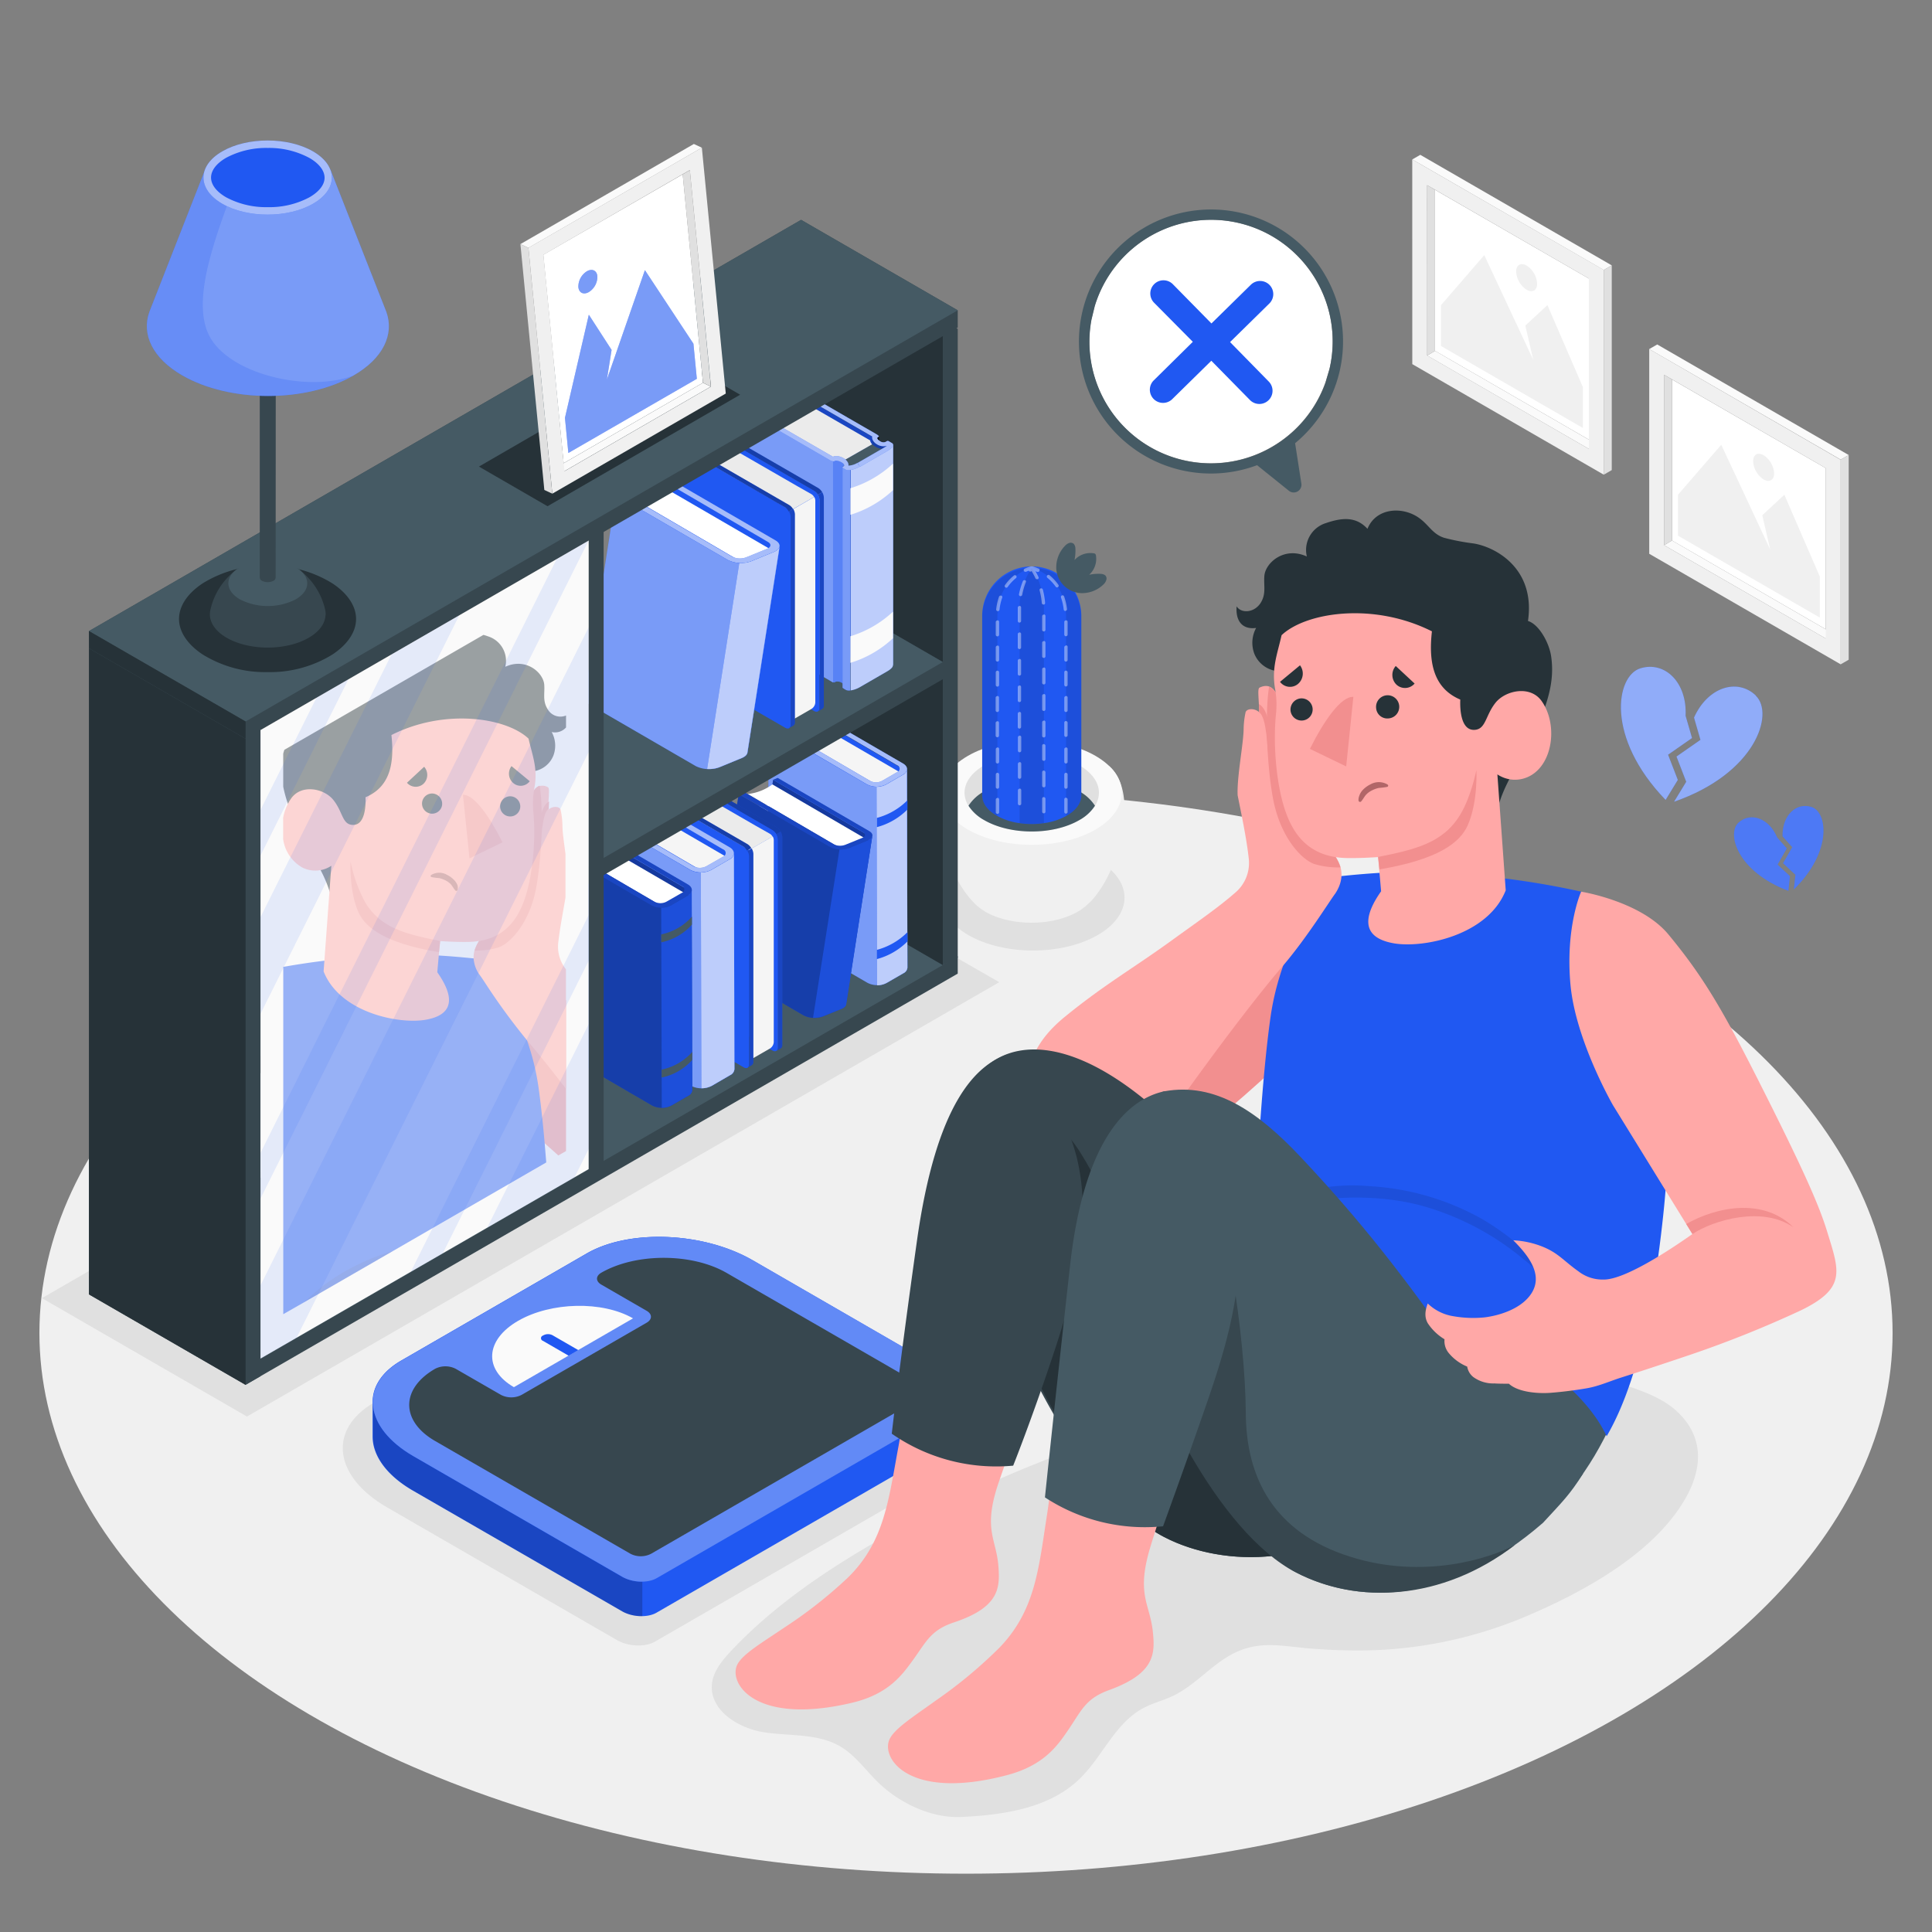 <svg xmlns="http://www.w3.org/2000/svg" viewBox="0 0 500 500"><rect x="0" y="0" width="500" height="500" fill="#808080" stroke="none"/><g id="freepik--Floor--inject-79"><ellipse id="freepik--floor--inject-79" cx="250" cy="344.96" rx="239.8" ry="139.95" style="fill:#f0f0f0"></ellipse></g><g id="freepik--Shadows--inject-79"><path id="freepik--Shadow--inject-79" d="M256.91,374.39l-87.45,50.49c-2.5,1.44-6.88,1.26-9.77-.41l-59.43-34.31c-14-8.06-15.47-20.25-3.39-27.23l52.75-30.45c12.09-7,33.2-6.1,47.16,1.95l59.43,34.32C259.1,370.42,259.42,372.94,256.91,374.39Z" style="fill:#e0e0e0"></path><path id="freepik--shadow--inject-79" d="M331.12,425.85c-4.19-.29-8.15,0-12.51,2.38-5.43,3-9.54,8.07-15.14,10.71-2.48,1.17-5.18,1.83-7.6,3.12-7.33,3.91-10.56,12.62-16.54,18.38-7.86,7.55-19.56,9.26-30.45,9.79-7.75.39-16-3.54-21.47-8.81-3.34-3.19-6-7.14-10-9.47-5.83-3.4-13.08-2.61-19.75-3.65s-14.11-5.77-13.41-12.49c.34-3.28,2.59-6,4.84-8.43,10.87-11.6,24.18-20.64,37.94-28.59q7.19-4.14,14.56-7.91a317.2,317.2,0,0,1,79.88-28.2c27.17-5.63,56.17-11.56,83.67-7.64,7.76,1.11,21.67,4.27,27.83,9.34,7.43,6.11,8.09,14.05,3.86,22.23C429.44,400.84,411.71,411,397,417.42a112,112,0,0,1-41.23,9.65,148.21,148.21,0,0,1-17.63-.52C335.67,426.32,333.36,426,331.12,425.85Z" style="fill:#e0e0e0"></path><polygon id="freepik--shadow--inject-79" points="10.85 335.96 63.91 366.6 258.6 254.19 205.41 223.64 10.85 335.96" style="fill:#e0e0e0"></polygon><path id="freepik--shadow--inject-79" d="M250.59,222.65c-9.25,5.34-9.25,14,0,19.34s24.25,5.34,33.5,0,9.26-14,0-19.34S259.84,217.31,250.59,222.65Z" style="fill:#e0e0e0"></path></g><g id="freepik--Pictures--inject-79"><g id="freepik--pictures--inject-79"><g id="freepik--Picture--inject-79"><g id="freepik--Frame--inject-79"><polygon points="413.24 114.97 411.2 116.18 369.35 92.02 371.38 90.8 413.24 114.97" style="fill:#fafafa"></polygon><polygon points="371.38 90.8 411.2 113.78 411.2 72.09 371.38 49.12 371.38 90.8" style="fill:#fff"></polygon><path d="M365.5,94.24l49.55,28.61v-53L365.49,41.26Zm3.84-46.32L411.2,72.09v44.09L369.35,92Z" style="fill:#f0f0f0"></path><polygon points="369.35 92.02 371.38 90.8 371.38 49.12 369.35 47.92 369.35 92.02" style="fill:#e0e0e0"></polygon><polygon points="365.5 41.26 367.57 40.07 417.12 68.68 415.05 69.87 365.5 41.26" style="fill:#fafafa"></polygon><polygon points="417.12 68.68 415.05 69.87 415.05 122.85 417.12 121.66 417.12 68.68" style="fill:#e0e0e0"></polygon></g><g id="freepik--Land--inject-79"><polygon points="372.94 89.55 409.64 110.75 409.64 100.15 400.47 78.96 394.75 84.26 396.81 93.14 384.13 66.03 372.94 78.96 372.94 89.55" style="fill:#f0f0f0"></polygon><path d="M395.1,68.73a6,6,0,0,1,2.71,4.7c0,1.73-1.21,2.43-2.71,1.56a6,6,0,0,1-2.72-4.7C392.38,68.56,393.6,67.86,395.1,68.73Z" style="fill:#f0f0f0"></path></g></g><g id="freepik--picture--inject-79"><g id="freepik--frame--inject-79"><polygon points="474.56 164.05 472.52 165.26 430.67 141.1 432.71 139.88 474.56 164.05" style="fill:#fafafa"></polygon><polygon points="432.71 139.88 472.52 162.86 472.52 121.17 432.71 98.2 432.71 139.88" style="fill:#fff"></polygon><path d="M426.82,143.32l49.55,28.61V119L426.82,90.34ZM430.67,97l41.85,24.17v44.09L430.67,141.1Z" style="fill:#f0f0f0"></path><polygon points="430.67 141.1 432.71 139.88 432.71 98.2 430.67 97 430.67 141.1" style="fill:#e0e0e0"></polygon><polygon points="426.82 90.34 428.89 89.15 478.44 117.76 476.37 118.95 426.82 90.34" style="fill:#fafafa"></polygon><polygon points="478.44 117.76 476.37 118.95 476.37 171.93 478.44 170.74 478.44 117.76" style="fill:#e0e0e0"></polygon></g><g id="freepik--land--inject-79"><polygon points="434.26 138.63 470.97 159.83 470.97 149.23 461.79 128.04 456.08 133.34 458.13 142.22 445.46 115.11 434.26 128.04 434.26 138.63" style="fill:#f0f0f0"></polygon><path d="M456.42,117.81a6,6,0,0,1,2.72,4.7c0,1.73-1.22,2.43-2.72,1.57a6,6,0,0,1-2.71-4.71C453.71,117.64,454.92,116.94,456.42,117.81Z" style="fill:#f0f0f0"></path></g></g></g></g><g id="freepik--Plant--inject-79"><g id="freepik--plant--inject-79"><g id="freepik--Pot--inject-79"><path d="M282.08,233.51c8.06-8.22,12.79-28.75,4.93-35.27H247c-7.85,6.52-3.13,27,4.93,35.26a2.34,2.34,0,0,0,.22.23l.27.27c.23.22.47.44.73.65l.2.15c.19.16.39.31.6.46s.69.47,1,.67c6.63,3.82,17.38,3.82,24,0h0a12.43,12.43,0,0,0,1.05-.68c.2-.13.38-.28.56-.42l.24-.19c.25-.2.48-.41.7-.62s.22-.21.32-.32S282,233.58,282.08,233.51Z" style="fill:#f0f0f0"></path><path d="M250.5,195.61c-9.13,5.27-9.13,13.81,0,19.08s23.91,5.27,33,0,9.13-13.81,0-19.08S259.62,190.35,250.5,195.61Z" style="fill:#fafafa"></path><path d="M254.72,198.05c-6.8,3.92-6.8,10.28,0,14.2s17.8,3.92,24.59,0,6.8-10.28,0-14.2S261.51,194.13,254.72,198.05Z" style="fill:#e0e0e0"></path><path d="M279.31,204.79c-6.79-3.92-17.8-3.92-24.59,0a11.28,11.28,0,0,0-4.07,3.73,11.28,11.28,0,0,0,4.07,3.73c6.79,3.92,17.8,3.92,24.59,0a11.28,11.28,0,0,0,4.07-3.73A11.28,11.28,0,0,0,279.31,204.79Z" style="fill:#455a64"></path></g><g id="freepik--Cactus--inject-79"><path d="M279.84,159.78v46.07c0,1.9-1.25,3.8-3.76,5.24a.81.81,0,0,1-.18.1,16.56,16.56,0,0,1-5.73,1.84,22.23,22.23,0,0,1-6.31,0,16.56,16.56,0,0,1-5.73-1.84.81.81,0,0,1-.18-.1c-2.51-1.44-3.76-3.34-3.76-5.24V159.78a12.83,12.83,0,1,1,25.65,0Z" style="fill:#2058F2"></path><path d="M267,146.94h0c-.27.05-8.87,2.21-8.87,12.74v51.5a.81.81,0,0,1-.18-.1c-2.51-1.44-3.76-3.34-3.76-5.24V159.78A12.84,12.84,0,0,1,267,146.94Z" style="opacity:0.1"></path><path d="M279.84,159.78v46.07c0,1.9-1.25,3.8-3.76,5.24a.81.81,0,0,1-.18.1v-51.5c0-10.53-8.61-12.69-8.88-12.74h0A12.84,12.84,0,0,1,279.84,159.78Z" style="opacity:0.1"></path><path d="M270.17,157.22V213a22.23,22.23,0,0,1-6.31,0V157.22A18.66,18.66,0,0,1,267,147s-.05,2-.05,2,.06-2,.07-2A18.63,18.63,0,0,1,270.17,157.22Z" style="opacity:0.1"></path><path d="M258.13,173.57a.43.43,0,0,0-.43.43v3.27a.43.43,0,0,0,.86,0V174A.43.43,0,0,0,258.13,173.57Zm0-13a.43.43,0,0,0-.43.43v3.27a.43.43,0,0,0,.86,0V161A.43.43,0,0,0,258.13,160.52Zm0,6.53a.43.43,0,0,0-.43.43v3.26a.43.43,0,1,0,.86,0v-3.26A.43.43,0,0,0,258.13,167.05Zm4.24-18.14a12.18,12.18,0,0,0-2.29,2.47.42.42,0,0,0,.11.59.37.37,0,0,0,.24.08.41.41,0,0,0,.35-.18,11.38,11.38,0,0,1,2.14-2.3.43.43,0,1,0-.55-.66Zm-3.27,5.21a.42.42,0,0,0-.55.26,14.6,14.6,0,0,0-.74,3.27.43.43,0,0,0,.38.47h.05a.44.44,0,0,0,.43-.38,13.7,13.7,0,0,1,.69-3.08A.42.42,0,0,0,259.1,154.12Zm-1,32.51a.42.42,0,0,0-.43.42v3.27a.43.43,0,0,0,.86,0v-3.27A.42.42,0,0,0,258.13,186.63Zm0-6.53a.43.43,0,0,0-.43.43v3.26a.43.43,0,0,0,.86,0v-3.26A.43.43,0,0,0,258.13,180.1Zm5.73-16.45a.43.43,0,0,0-.43.43v3.43a.44.44,0,0,0,.43.43.43.43,0,0,0,.43-.43v-3.43A.43.43,0,0,0,263.86,163.65Zm6.31,22.8a.43.43,0,0,0-.43.43v3.43a.43.43,0,1,0,.85,0v-3.43A.42.42,0,0,0,270.17,186.45Zm-6.31-29.66a.43.43,0,0,0-.43.43v3.43a.43.43,0,0,0,.43.43.43.43,0,0,0,.43-.43v-3.43A.43.43,0,0,0,263.86,156.79Zm6.25-.35h0a.43.43,0,0,0,.39-.46,19.61,19.61,0,0,0-.59-3.45.45.45,0,0,0-.53-.31.43.43,0,0,0-.3.53,18.84,18.84,0,0,1,.57,3.3A.42.42,0,0,0,270.11,156.44Zm.06,23.15a.43.43,0,0,0-.43.43v3.43a.43.43,0,1,0,.85,0V180A.42.42,0,0,0,270.17,179.59Zm-6.31,4.64a.43.43,0,0,0-.43.42v3.43a.43.43,0,0,0,.43.43.43.43,0,0,0,.43-.43v-3.43A.42.42,0,0,0,263.86,184.23Zm0-13.72a.43.43,0,0,0-.43.43v3.43a.44.44,0,0,0,.43.43.43.43,0,0,0,.43-.43v-3.43A.43.43,0,0,0,263.86,170.51Zm0,6.86a.43.43,0,0,0-.43.43v3.43a.43.43,0,0,0,.43.42.42.42,0,0,0,.43-.42V177.8A.43.43,0,0,0,263.86,177.37Zm1.44-27.25a.44.44,0,0,0-.56.24,19.51,19.51,0,0,0-1,3.37.42.42,0,0,0,.34.5h.08a.43.43,0,0,0,.42-.35,17.83,17.83,0,0,1,.92-3.22A.42.42,0,0,0,265.3,150.12Zm4.87,8.89a.43.43,0,0,0-.43.43v3.43a.43.43,0,1,0,.85,0v-3.43A.43.43,0,0,0,270.17,159Zm0,13.72a.43.43,0,0,0-.43.43v3.43a.43.43,0,1,0,.85,0v-3.43A.42.42,0,0,0,270.17,172.73Zm0-6.86a.43.43,0,0,0-.43.43v3.43a.43.43,0,1,0,.85,0V166.3A.42.42,0,0,0,270.17,165.87Zm-12,40.6a.43.43,0,0,0-.43.43v3.26a.43.43,0,0,0,.86,0V206.9A.43.43,0,0,0,258.13,206.47Zm0-13.05a.43.43,0,0,0-.43.43v3.26a.43.43,0,1,0,.86,0v-3.26A.43.43,0,0,0,258.13,193.42Zm0,6.53a.43.43,0,0,0-.43.43v3.26a.43.43,0,0,0,.86,0v-3.26A.43.43,0,0,0,258.13,200Zm5.73-9.59a.43.43,0,0,0-.43.42v3.43a.43.43,0,0,0,.43.43.43.43,0,0,0,.43-.43v-3.43A.42.42,0,0,0,263.86,190.36Zm0,13.71a.44.44,0,0,0-.43.43v3.43a.43.43,0,0,0,.43.43.43.43,0,0,0,.43-.43V204.5A.43.43,0,0,0,263.86,204.07Zm0-6.85a.43.43,0,0,0-.43.42v3.43a.43.43,0,0,0,.43.43.43.43,0,0,0,.43-.43v-3.43A.42.42,0,0,0,263.86,197.22Zm12-30.18a.43.43,0,0,0-.43.43v3.27a.43.43,0,0,0,.86,0v-3.27A.43.43,0,0,0,275.9,167Zm0,32.91a.42.42,0,0,0-.43.42v3.27a.43.43,0,0,0,.86,0v-3.27A.42.42,0,0,0,275.9,200Zm0-6.53a.43.43,0,0,0-.43.43v3.26a.43.43,0,0,0,.86,0v-3.26A.43.43,0,0,0,275.9,193.42Zm0-13.32a.43.43,0,0,0-.43.43v3.26a.43.43,0,0,0,.86,0v-3.26A.43.43,0,0,0,275.9,180.1Zm-7.11-33a11.35,11.35,0,0,0-1.6-.58h-.31a9.26,9.26,0,0,0-1.65.6.42.42,0,0,0,.18.81.51.51,0,0,0,.17,0,5.94,5.94,0,0,1,.71-.29.38.38,0,0,0,.15.18.42.42,0,0,0,.56-.09,18.26,18.26,0,0,1,1,1.87.42.42,0,0,0,.39.25.39.39,0,0,0,.18,0,.42.42,0,0,0,.21-.57q-.36-.78-.78-1.5l.46.19a.47.47,0,0,0,.17,0,.41.41,0,0,0,.39-.25A.44.44,0,0,0,268.79,147.13Zm7.11,13.39a.43.43,0,0,0-.43.43v3.26a.43.43,0,0,0,.86,0V161A.43.43,0,0,0,275.9,160.52Zm0,13a.43.43,0,0,0-.43.43v3.26a.43.43,0,0,0,.86,0V174A.43.43,0,0,0,275.9,173.57Zm0,13.05a.43.43,0,0,0-.43.43v3.26a.43.43,0,0,0,.86,0v-3.26A.43.43,0,0,0,275.9,186.62Zm-5.73,12.82a.43.43,0,0,0-.43.43v3.43a.43.43,0,1,0,.85,0v-3.43A.42.42,0,0,0,270.17,199.44Zm0-6.86a.43.43,0,0,0-.43.43v3.43a.43.43,0,1,0,.85,0V193A.42.42,0,0,0,270.17,192.58Zm0,13.72a.43.43,0,0,0-.43.43v3.43a.43.43,0,0,0,.85,0v-3.43A.42.42,0,0,0,270.17,206.3Zm5.62-48.18h0a.43.43,0,0,0,.38-.47,15.17,15.17,0,0,0-.75-3.27.42.42,0,0,0-.54-.26.44.44,0,0,0-.27.55,13.46,13.46,0,0,1,.7,3.08A.44.44,0,0,0,275.79,158.12Zm-4.14-9.22a.43.43,0,1,0-.55.67,11.6,11.6,0,0,1,2.14,2.29.42.42,0,0,0,.35.19.41.41,0,0,0,.24-.08.42.42,0,0,0,.11-.6A12.73,12.73,0,0,0,271.65,148.9Zm4.25,57.57a.43.43,0,0,0-.43.43v3.26a.43.43,0,0,0,.86,0V206.9A.43.43,0,0,0,275.9,206.47Z" style="fill:#fff;opacity:0.4"></path><path d="M286.31,150.09a1.16,1.16,0,0,0-.27-1.19,2.06,2.06,0,0,0-1.08-.38,11.38,11.38,0,0,0-3.08.23,5.56,5.56,0,0,0,1.75-5,.69.69,0,0,0-.17-.39.63.63,0,0,0-.38-.16,5.55,5.55,0,0,0-5,1.74,12.21,12.21,0,0,0,.23-3.08,2.05,2.05,0,0,0-.38-1.07,1.18,1.18,0,0,0-1.2-.27,2.53,2.53,0,0,0-1.06.69,8,8,0,0,0-2.31,5.88,6.73,6.73,0,0,0,6.41,6.41,7.93,7.93,0,0,0,5.88-2.32A2.47,2.47,0,0,0,286.31,150.09Z" style="fill:#455a64"></path></g></g></g><g id="freepik--Bookshelves--inject-79"><g id="freepik--Bookcase--inject-79"><g id="freepik--v--inject-79"><polygon points="247.86 247.52 207.32 224.12 23.03 330.53 23.03 334.98 63.56 358.39 247.86 251.97 247.86 247.52" style="fill:#37474f"></polygon><polygon points="63.56 353.94 247.86 247.52 207.32 224.12 23.03 330.53 63.56 353.94" style="fill:#455a64"></polygon><polygon points="63.56 353.94 63.56 358.39 23.03 334.98 23.03 330.53 63.56 353.94" style="fill:#e0e0e0"></polygon><polygon points="247.86 85.13 207.32 61.35 203.47 63.58 203.47 226.34 244 249.75 247.86 247.9 247.86 85.13" style="fill:#37474f"></polygon><polygon points="203.47 226.34 244 249.75 244 86.98 203.47 63.58 203.47 226.34" style="fill:#263238"></polygon><g id="freepik--Books--inject-79"><g id="freepik--Book--inject-79"><polygon points="207.06 183.43 233.84 199.09 233.98 250.42 207.2 234.76 207.06 183.43" style="fill:#2058F2"></polygon><path d="M233,199.93l-25.92-15.05a10.84,10.84,0,0,1-5.91,3.25l25.7,15S228.51,202.73,233,199.93Z" style="fill:#f5f5f5"></path><path d="M224.37,203a5.48,5.48,0,0,0,5,0l4.35-2.52c1.38-.79,1.37-2.08,0-2.88l-25.55-14.83-1.08.62,25.13,14.68a.92.92,0,0,1,0,1.73l-4,2.31a3.32,3.32,0,0,1-3,0l-25.11-14.66-1.22.71Z" style="fill:#2058F2"></path><path d="M224.37,203a5.48,5.48,0,0,0,5,0l4.35-2.52c1.38-.79,1.37-2.08,0-2.88l-25.55-14.83-1.08.62,25.13,14.68a.92.92,0,0,1,0,1.73l-4,2.31a3.32,3.32,0,0,1-3,0l-25.11-14.66-1.22.71Z" style="fill:#fff;opacity:0.6"></path><path d="M198.83,188.19l.13,51.33,25.54,14.83a5.5,5.5,0,0,0,5,0l4.35-2.51a1.76,1.76,0,0,0,1-1.44l-.13-51.34a1.73,1.73,0,0,1-1,1.44L229.34,203a5.51,5.51,0,0,1-5,0Z" style="fill:#2058F2"></path><path d="M198.83,188.19l.13,51.33,25.54,14.83a5.5,5.5,0,0,0,5,0l4.35-2.51a1.76,1.76,0,0,0,1-1.44l-.13-51.34a1.73,1.73,0,0,1-1,1.44L229.34,203a5.51,5.51,0,0,1-5,0Z" style="fill:#fff;opacity:0.4"></path><path d="M226.86,203.63a5.11,5.11,0,0,0,2.48-.59l4.36-2.52a1.73,1.73,0,0,0,1-1.44l.13,51.34a1.76,1.76,0,0,1-1,1.44l-4.35,2.51A5.18,5.18,0,0,1,227,255Z" style="fill:#2058F2"></path><path d="M226.86,203.63a5.11,5.11,0,0,0,2.48-.59l4.36-2.52a1.73,1.73,0,0,0,1-1.44l.13,51.34a1.76,1.76,0,0,1-1,1.44l-4.35,2.51A5.18,5.18,0,0,1,227,255Z" style="fill:#fff;opacity:0.7"></path><path d="M226.94,248.21a17.51,17.51,0,0,0,7.91-4.57v-2.39a17.51,17.51,0,0,1-7.91,4.57Z" style="fill:#2058F2"></path><path d="M226.94,214.06a17.42,17.42,0,0,0,7.91-4.57v-2.38a17.41,17.41,0,0,1-7.91,4.56Z" style="fill:#2058F2"></path></g><g id="freepik--book--inject-79"><polygon points="200.09 201.8 224.89 216.3 218.09 259.89 193.29 245.39 200.09 201.8" style="fill:#2058F2"></polygon><polygon points="200.09 201.8 224.89 216.3 218.09 259.89 193.29 245.39 200.09 201.8" style="opacity:0.35"></polygon><path d="M223.92,217,199.9,203a13,13,0,0,1-6.38,2.49l23.8,13.89S219,219.16,223.92,217Z" style="fill:#fff"></path><path d="M214.84,219.22a6.4,6.4,0,0,0,5,.23l4.71-1.94c1.48-.61,1.65-1.7.38-2.44l-23.67-13.75-1.17.48,23.27,13.6c.76.44.66,1.1-.23,1.46l-4.38,1.78a3.84,3.84,0,0,1-3-.14l-23.26-13.58-1.32.55Z" style="fill:#2058F2"></path><path d="M214.84,219.22a6.4,6.4,0,0,0,5,.23l4.71-1.94c1.48-.61,1.65-1.7.38-2.44l-23.67-13.75-1.17.48,23.27,13.6c.76.44.66,1.1-.23,1.46l-4.38,1.78a3.84,3.84,0,0,1-3-.14l-23.26-13.58-1.32.55Z" style="opacity:0.2"></path><path d="M191.17,205.47l-6.8,43.59L208,262.81a6.4,6.4,0,0,0,5,.23l4.72-1.94c.73-.3,1.15-.72,1.22-1.17l6.8-43.59c-.07.44-.48.87-1.22,1.17l-4.72,1.94a6.38,6.38,0,0,1-5-.23Z" style="fill:#2058F2"></path><path d="M191.17,205.47l-6.8,43.59L208,262.81a6.4,6.4,0,0,0,5,.23l4.72-1.94c.73-.3,1.15-.72,1.22-1.17l6.8-43.59c-.07.44-.48.87-1.22,1.17l-4.72,1.94a6.38,6.38,0,0,1-5-.23Z" style="opacity:0.3"></path><path d="M217.26,219.84a6.15,6.15,0,0,0,2.57-.39l4.72-1.94c.74-.3,1.15-.73,1.22-1.17L219,259.93c-.07.45-.49.87-1.22,1.17L213,263a6.17,6.17,0,0,1-2.58.39Z" style="fill:#2058F2"></path><path d="M217.26,219.84a6.15,6.15,0,0,0,2.57-.39l4.72-1.94c.74-.3,1.15-.73,1.22-1.17L219,259.93c-.07.45-.49.87-1.22,1.17L213,263a6.17,6.17,0,0,1-2.58.39Z" style="opacity:0.1"></path></g></g><g id="freepik--book--inject-79"><path d="M166.28,194.27l.06,1.6-.91-1A1,1,0,0,1,166.28,194.27Z" style="fill:#2058F2"></path><path d="M166.28,194.27l.06,1.6-.91-1A1,1,0,0,1,166.28,194.27Z" style="opacity:0.5"></path><path d="M201.35,217.28a3.16,3.16,0,0,0-1.44-2.49l-32.28-18.64.39,55.58V253l31.89,18.87c.79.45,1.44.08,1.44-.83Z" style="fill:#2058F2"></path><path d="M165.19,224.16l0-13L157.88,207v-9.79l4.9-2.83c.64-.37,2-.17,2,.17a8.26,8.26,0,0,0,1.31,1.12,12,12,0,0,0,2.66,1.16l.4,29.64Z" style="fill:#2058F2"></path><path d="M165.19,224.16l0-13L157.88,207v-9.79l4.9-2.83c.64-.37,2-.17,2,.17a8.26,8.26,0,0,0,1.31,1.12,12,12,0,0,0,2.66,1.16l.4,29.64Z" style="opacity:0.15"></path><path d="M160.8,200.86l5.32-3.07-.1,0a2.9,2.9,0,0,1-1.07-1,1.48,1.48,0,0,1-.26-.9l-6.28,3.62Z" style="fill:#37474f"></path><path d="M168.74,198.11a2,2,0,0,1-1.11.17,2.94,2.94,0,0,1-.59-.12l-.19,0-.21-.08-.17-.07-.35-.17-5.29,3.06,1.58.91h0Z" style="fill:#e0e0e0"></path><path d="M162.79,194.34c.64-.37,2-.17,2,.17h0l-.07,1.35-4.05,2.34h-2.25l-.5-.42v-.6Z" style="opacity:0.4"></path><path d="M193.86,220l6.07-3.51a1.86,1.86,0,0,0-.68-.71l-3.54-2-27-15.57-6.36,3.66Z" style="fill:#ebebeb"></path><path d="M194.67,274l4.58-2.64a2.14,2.14,0,0,0,1-1.66v-52.3a2,2,0,0,0-.28-.95l-5.39,3.11Z" style="fill:#f5f5f5"></path><path d="M160.13,256.28v-55.8l.56-.33c.31-.18.17-.68-.45-1a1.81,1.81,0,0,0-1.8-.26l-.56.26v57.08a.64.64,0,0,0,.3-.08l.26-.15A2.13,2.13,0,0,1,160.13,256.28Z" style="fill:#2058F2"></path><path d="M160.13,256.28v-55.8l.56-.33c.31-.18.17-.68-.45-1a1.81,1.81,0,0,0-1.8-.26l-.56.26v57.08a.64.64,0,0,0,.3-.08l.26-.15A2.13,2.13,0,0,1,160.13,256.28Z" style="opacity:0.1"></path><path d="M192.42,219.12l-31.57-18.23c-.38-.24-.71-.47-.72-.65v56.69a1.83,1.83,0,0,0,1,1.21l31.33,18.08c.79.46,1.44.09,1.43-.83V221.61A3.17,3.17,0,0,0,192.42,219.12Z" style="fill:#2058F2"></path><path d="M157.89,256.19V199.11a.34.34,0,0,1-.17,0l-.17-.1-.35-.2-.44-.25a.46.46,0,0,1-.24-.51.14.14,0,0,1,0-.07,1.22,1.22,0,0,1,.1-.24,1.37,1.37,0,0,1,.18-.24,1.79,1.79,0,0,1,.23-.25,2.37,2.37,0,0,1,.29-.25,1.41,1.41,0,0,1,.18-.14l.15-.1a3.17,3.17,0,0,1,.36-.23l-1.19.69a2.92,2.92,0,0,0-1.2,2.35v53.79a2.88,2.88,0,0,0,1.12,2.31l.59.34h0l.25.15h0A.42.42,0,0,0,157.89,256.19Z" style="fill:#2058F2"></path><path d="M199.91,214.79,198,213.67l-29.23-16.88a1.78,1.78,0,0,1-1.1.18,4.31,4.31,0,0,1-1.62-.54,3,3,0,0,1-1.06-1,1.46,1.46,0,0,1-.19-.94,5,5,0,0,0-2.37.75l-.55-1c1.32-.77,2.9-1.1,3.52-.74l.56.32c.32.19.45.4.3.48l-.26.15c-.28.17,0,.6.61,1a2.13,2.13,0,0,0,1.64.34l.26-.14c.15-.09.7.09,1.22.4L198,212.38l3.06,1.77h0a3,3,0,0,1,1,1.08l-1.1.63A2.92,2.92,0,0,0,199.91,214.79Z" style="fill:#2058F2"></path><path d="M199.91,214.79,198,213.67l-29.23-16.88a1.78,1.78,0,0,1-1.1.18,4.31,4.31,0,0,1-1.62-.54,3,3,0,0,1-1.06-1,1.46,1.46,0,0,1-.19-.94,5,5,0,0,0-2.37.75l-.55-1c1.32-.77,2.9-1.1,3.52-.74l.56.32c.32.19.45.4.3.48l-.26.15c-.28.17,0,.6.61,1a2.13,2.13,0,0,0,1.64.34l.26-.14c.15-.09.7.09,1.22.4L198,212.38l3.06,1.77h0a3,3,0,0,1,1,1.08l-1.1.63A2.92,2.92,0,0,0,199.91,214.79Z" style="opacity:0.3"></path><path d="M192.43,219.12h0L190.47,218,168,205l-7.17-4.14c-.51-.29-.81-.6-.69-.7h0l.28-.17c.32-.18.06-.61-.56-1a1.49,1.49,0,0,0-1.42-.2l-.3.17a.49.49,0,0,1-.45.07l-.17-.1-.35-.2-.44-.25a.46.46,0,0,1-.24-.51.14.14,0,0,1,0-.07.76.76,0,0,1,.06-.16s0,0,0-.08a1.37,1.37,0,0,1,.18-.24,1.79,1.79,0,0,1,.23-.25,2.37,2.37,0,0,1,.29-.25,1.41,1.41,0,0,1,.18-.14l.15-.1a3.17,3.17,0,0,1,.36-.23l3.81-2.2.55,1-3.8,2.19-.29.19-.23.16,0,0a3.18,3.18,0,0,1,2.64.4,2.83,2.83,0,0,1,1,1,1.56,1.56,0,0,1,.18,1l.09.06.2.11,28.27,16.32,3.06,1.77h0a2.9,2.9,0,0,1,1,1.06l-1.1.64A3,3,0,0,0,192.43,219.12Z" style="fill:#2058F2"></path><path d="M192.43,219.12h0L190.47,218,168,205l-7.17-4.14c-.51-.29-.81-.6-.69-.7h0l.28-.17c.32-.18.06-.61-.56-1a1.49,1.49,0,0,0-1.42-.2l-.3.17a.49.49,0,0,1-.45.07l-.17-.1-.35-.2-.44-.25a.46.46,0,0,1-.24-.51.14.14,0,0,1,0-.07.76.76,0,0,1,.06-.16s0,0,0-.08a1.37,1.37,0,0,1,.18-.24,1.79,1.79,0,0,1,.23-.25,2.37,2.37,0,0,1,.29-.25,1.41,1.41,0,0,1,.18-.14l.15-.1a3.17,3.17,0,0,1,.36-.23l3.81-2.2.55,1-3.8,2.19-.29.19-.23.16,0,0a3.18,3.18,0,0,1,2.64.4,2.83,2.83,0,0,1,1,1,1.56,1.56,0,0,1,.18,1l.09.06.2.11,28.27,16.32,3.06,1.77h0a2.9,2.9,0,0,1,1,1.06l-1.1.64A3,3,0,0,0,192.43,219.12Z" style="opacity:0.3"></path><path d="M193.42,276.33l1.12-.65a1,1,0,0,0,.43-.9V221h0s0,0,0,0a3,3,0,0,0-.43-1.41l-1.1.64a2.94,2.94,0,0,1,.42,1.42v2.24h0v51.53A1,1,0,0,1,193.42,276.33Z" style="fill:#2058F2"></path><path d="M193.42,276.33l1.12-.65a1,1,0,0,0,.43-.9V221h0s0,0,0,0a3,3,0,0,0-.43-1.41l-1.1.64a2.94,2.94,0,0,1,.42,1.42v2.24h0v51.53A1,1,0,0,1,193.42,276.33Z" style="opacity:0.2"></path><path d="M200.91,272l1.12-.65a1,1,0,0,0,.43-.9V216.64h0a2.92,2.92,0,0,0-.43-1.41l-1.1.63a2.94,2.94,0,0,1,.42,1.42v2.25h0v51.54A1,1,0,0,1,200.91,272Z" style="fill:#2058F2"></path><path d="M200.91,272l1.12-.65a1,1,0,0,0,.43-.9V216.64h0a2.92,2.92,0,0,0-.43-1.41l-1.1.63a2.94,2.94,0,0,1,.42,1.42v2.25h0v51.54A1,1,0,0,1,200.91,272Z" style="opacity:0.2"></path></g><g id="freepik--book--inject-79"><polygon points="159.85 203.82 188.97 220.85 189.12 276.68 159.99 259.65 159.85 203.82" style="fill:#2058F2"></polygon><path d="M188,221.77,159.85,205.4a11.71,11.71,0,0,1-6.43,3.53l28,16.31S183.18,224.82,188,221.77Z" style="fill:#f5f5f5"></path><path d="M178.67,225.13a6,6,0,0,0,5.41,0l4.73-2.74c1.49-.86,1.49-2.26,0-3.13L161,203.15l-1.17.67,27.32,16a1,1,0,0,1,0,1.88l-4.4,2.51a3.61,3.61,0,0,1-3.25,0l-27.31-15.94-1.33.77Z" style="fill:#2058F2"></path><path d="M178.67,225.13a6,6,0,0,0,5.41,0l4.73-2.74c1.49-.86,1.49-2.26,0-3.13L161,203.15l-1.17.67,27.32,16a1,1,0,0,1,0,1.88l-4.4,2.51a3.61,3.61,0,0,1-3.25,0l-27.31-15.94-1.33.77Z" style="fill:#fff;opacity:0.6"></path><path d="M150.89,209l.14,55.84L178.82,281a5.94,5.94,0,0,0,5.4,0l4.74-2.74a1.89,1.89,0,0,0,1.11-1.56l-.14-55.83a1.9,1.9,0,0,1-1.12,1.56l-4.73,2.74a6,6,0,0,1-5.41,0Z" style="fill:#2058F2"></path><path d="M150.89,209l.14,55.84L178.82,281a5.94,5.94,0,0,0,5.4,0l4.74-2.74a1.89,1.89,0,0,0,1.11-1.56l-.14-55.83a1.9,1.9,0,0,1-1.12,1.56l-4.73,2.74a6,6,0,0,1-5.41,0Z" style="fill:#fff;opacity:0.4"></path><path d="M181.38,225.79a5.53,5.53,0,0,0,2.7-.64l4.73-2.74a1.9,1.9,0,0,0,1.12-1.56l.14,55.83a1.89,1.89,0,0,1-1.11,1.56L184.22,281a5.5,5.5,0,0,1-2.7.64Z" style="fill:#2058F2"></path><path d="M181.38,225.79a5.53,5.53,0,0,0,2.7-.64l4.73-2.74a1.9,1.9,0,0,0,1.12-1.56l.14,55.83a1.89,1.89,0,0,1-1.11,1.56L184.22,281a5.5,5.5,0,0,1-2.7.64Z" style="fill:#fff;opacity:0.7"></path></g><g id="freepik--book--inject-79"><polygon points="151.16 214.55 178.17 230.34 178.3 282.1 151.3 266.32 151.16 214.55" style="fill:#2058F2"></polygon><polygon points="151.16 214.55 178.17 230.34 178.3 282.1 151.3 266.32 151.16 214.55" style="opacity:0.35"></polygon><path d="M177.3,231.2,151.17,216a10.83,10.83,0,0,1-6,3.28l25.91,15.12S172.79,234,177.3,231.2Z" style="fill:#fff"></path><path d="M168.62,234.31a5.5,5.5,0,0,0,5,0l4.39-2.53c1.38-.8,1.38-2.1,0-2.9l-25.76-15-1.09.63,25.34,14.81a.92.92,0,0,1,0,1.74l-4.08,2.33a3.36,3.36,0,0,1-3,0l-25.32-14.78-1.23.71Z" style="fill:#2058F2"></path><path d="M168.62,234.31a5.5,5.5,0,0,0,5,0l4.39-2.53c1.38-.8,1.38-2.1,0-2.9l-25.76-15-1.09.63,25.34,14.81a.92.92,0,0,1,0,1.74l-4.08,2.33a3.36,3.36,0,0,1-3,0l-25.32-14.78-1.23.71Z" style="opacity:0.2"></path><path d="M142.86,219.35l.13,51.76,25.76,15a5.52,5.52,0,0,0,5,0l4.38-2.53a1.76,1.76,0,0,0,1-1.45l-.14-51.76a1.75,1.75,0,0,1-1,1.45l-4.39,2.54a5.53,5.53,0,0,1-5,0Z" style="fill:#2058F2"></path><path d="M142.86,219.35l.13,51.76,25.76,15a5.52,5.52,0,0,0,5,0l4.38-2.53a1.76,1.76,0,0,0,1-1.45l-.14-51.76a1.75,1.75,0,0,1-1,1.45l-4.39,2.54a5.53,5.53,0,0,1-5,0Z" style="opacity:0.3"></path><path d="M171.12,234.92a5.23,5.23,0,0,0,2.51-.59l4.39-2.54a1.75,1.75,0,0,0,1-1.45l.14,51.76a1.76,1.76,0,0,1-1,1.45l-4.38,2.53a5.15,5.15,0,0,1-2.51.6Z" style="fill:#2058F2"></path><path d="M171.12,234.92a5.23,5.23,0,0,0,2.51-.59l4.39-2.54a1.75,1.75,0,0,0,1-1.45l.14,51.76a1.76,1.76,0,0,1-1,1.45l-4.38,2.53a5.15,5.15,0,0,1-2.51.6Z" style="opacity:0.1"></path><path d="M171.12,241.82v2.05a14.52,14.52,0,0,0,7.95-4.58v-2.06A14.53,14.53,0,0,1,171.12,241.82Z" style="fill:#455a64"></path><path d="M171.22,276.82v2.05a14.49,14.49,0,0,0,7.94-4.58v-2.06A14.5,14.5,0,0,1,171.22,276.82Z" style="fill:#455a64"></path></g><polygon points="244 171.33 203.46 147.91 23.03 252.12 23.03 256.57 63.56 280 244 175.78 244 171.33" style="fill:#37474f"></polygon><polygon points="63.56 275.55 244 171.33 203.46 147.91 23.03 252.12 63.56 275.55" style="fill:#455a64"></polygon><polygon points="63.56 275.55 63.56 280 23.03 256.57 23.03 252.12 63.56 275.55" style="fill:#e0e0e0"></polygon><g id="freepik--book--inject-79"><path d="M227.48,112.92v1.44s-.55-.51-.59-.87S227.48,112.92,227.48,112.92Z"></path><path d="M226.37,112.57a1.5,1.5,0,0,0,1.11,1.92c1.57.49,2.55,0,2.79.44s-7.44,4.87-7.44,4.87l1.46-6.36Z" style="fill:#2058F2"></path><path d="M226.37,112.57a1.5,1.5,0,0,0,1.11,1.92c1.57.49,2.55,0,2.79.44s-7.44,4.87-7.44,4.87l1.46-6.36Z" style="opacity:0.3"></path><path d="M223.47,172v.1l-.76-.45-32.93-19,2.9-57.08c0-.92.5-1.37,1.12-1l1.12.65L225.71,113l0,.26Z" style="fill:#2058F2"></path><path d="M223.47,172v.1l-.76-.45-32.93-19,2.9-57.08c0-.92.5-1.37,1.12-1l1.12.65L225.71,113l0,.26Z" style="opacity:0.2"></path><path d="M219,121.56l-1.61-1.82,8.26-4.77c1.25.94,2.21,1.44,3.32,1Z" style="fill:#455a64"></path><path d="M225.23,114l-30.49-17.6a2.08,2.08,0,0,0-1.91,0l-8.15,4.7,30.92,17.7a2.8,2.8,0,0,1,2.24.39c.91.73.86-.2.86-.2l7-4C225.08,114.21,225.23,114,225.23,114Z" style="fill:#ebebeb"></path><path d="M218.41,121.18c-.32-.18-.45-.39-.3-.48l.25-.15c.29-.16,0-.59-.6-1a2.1,2.1,0,0,0-1.64-.35l-.26.15a2.12,2.12,0,0,1-1.22-.4l.19,57.18.77.44a.68.68,0,0,0,.45,0l.26-.15a2.15,2.15,0,0,1,1.64.35c.62.36.89.79.6.95l-.26.15c-.14.09,0,.3.31.48Z" style="fill:#2058F2"></path><path d="M218.41,121.18c-.32-.18-.45-.39-.3-.48l.25-.15c.29-.16,0-.59-.6-1a2.1,2.1,0,0,0-1.64-.35l-.26.15a2.12,2.12,0,0,1-1.22-.4l.19,57.18.77.44a.68.68,0,0,0,.45,0l.26-.15a2.15,2.15,0,0,1,1.64.35c.62.36.89.79.6.95l-.26.15c-.14.09,0,.3.31.48Z" style="fill:#fff;opacity:0.25"></path><path d="M215.6,176.53v.09l-.77-.44-32.93-19V101.76c0-.92.5-1.37,1.12-1l1.12.65,31.45,17.39Z" style="fill:#2058F2"></path><path d="M215.6,176.53v.09l-.77-.44-32.93-19V101.76c0-.92.5-1.37,1.12-1l1.12.65,31.45,17.39Z" style="fill:#fff;opacity:0.4"></path><path d="M218.05,178V120.79l2,.83v57.06a1.92,1.92,0,0,1-1.13-.12Z" style="fill:#2058F2"></path><path d="M218.05,178V120.79l2,.83v57.06a1.92,1.92,0,0,1-1.13-.12Z" style="fill:#fff;opacity:0.4"></path><path d="M231.09,172.1a.45.45,0,0,1,0,.11.17.17,0,0,1,0,.07.69.69,0,0,1-.07.15.3.3,0,0,1,0,.08,1,1,0,0,1-.17.25l-.23.25-.29.25c-.05.05-.12.09-.18.14l-.15.1c-.12.08-.24.16-.37.23l-7.09,4.1a6.9,6.9,0,0,1-2.39.85V121.62l11-6.6V172.1Z" style="fill:#2058F2"></path><g style="opacity:0.7"><path d="M231.09,172.1a.45.45,0,0,1,0,.11.17.17,0,0,1,0,.07.69.69,0,0,1-.07.15.3.3,0,0,1,0,.08,1,1,0,0,1-.17.25l-.23.25-.29.25c-.05.05-.12.09-.18.14l-.15.1c-.12.08-.24.16-.37.23l-7.09,4.1a6.9,6.9,0,0,1-2.39.85V121.62l11-6.6V172.1Z" style="fill:#fff"></path></g><path d="M220.09,126.35v6.88a28.21,28.21,0,0,0,11-6.36V120A28.21,28.21,0,0,1,220.09,126.35Z" style="fill:#fafafa"></path><path d="M220.09,164.66v6.88a28.07,28.07,0,0,0,11-6.35v-6.88A28.07,28.07,0,0,1,220.09,164.66Z" style="fill:#fafafa"></path><path d="M222.48,120.77l-.55-1a5,5,0,0,1-2.36.74,1.44,1.44,0,0,0-.2-.93,2.88,2.88,0,0,0-1.06-1,4.27,4.27,0,0,0-1.61-.55.48.48,0,0,0-.12,0,1.8,1.8,0,0,0-1,.18l-29.21-16.86-1-.57-1.27-.73a.65.65,0,0,0-.68,0l-1.12.65a.66.66,0,0,1,.7,0h0l3.35,1.93L214.64,119a2.12,2.12,0,0,0,1.22.4l.26-.15a1,1,0,0,1,.58,0,3.28,3.28,0,0,1,1.06.39c.62.36.89.79.6,1l-.26.15c-.14.09,0,.3.31.48l.56.32C219.58,121.86,221.16,121.53,222.48,120.77Z" style="fill:#2058F2"></path><path d="M222.48,120.77l-.55-1a5,5,0,0,1-2.36.74,1.44,1.44,0,0,0-.2-.93,2.88,2.88,0,0,0-1.06-1,4.27,4.27,0,0,0-1.61-.55.48.48,0,0,0-.12,0,1.8,1.8,0,0,0-1,.18l-29.21-16.86-1-.57-1.27-.73a.65.65,0,0,0-.68,0l-1.12.65a.66.66,0,0,1,.7,0h0l3.35,1.93L214.64,119a2.12,2.12,0,0,0,1.22.4l.26-.15a1,1,0,0,1,.58,0,3.28,3.28,0,0,1,1.06.39c.62.36.89.79.6,1l-.26.15c-.14.09,0,.3.31.48l.56.32C219.58,121.86,221.16,121.53,222.48,120.77Z" style="fill:#fff;opacity:0.6"></path><path d="M221.93,119.81l7.09-4.1.29-.18.23-.16,0,0a3.16,3.16,0,0,1-2.63-.41,2.65,2.65,0,0,1-1-1,1.45,1.45,0,0,1-.18-1l-.1-.06-.2-.11L197.17,96.47l-1.62-.93-.47-.27-1.37-.79a.66.66,0,0,0-.61,0l.31-.17.81-.47a.63.63,0,0,1,.57,0h0l.5.29.32.18.54.31.34.19.24.14.42.24,22.43,13,7.16,4.13c.51.29.81.6.69.7l0,0-.25.15c-.31.18-.06.61.56,1a1.52,1.52,0,0,0,1.42.2l.31-.18a.49.49,0,0,1,.44-.06l.17.09.35.21.44.25a.46.46,0,0,1,.24.51.25.25,0,0,1,0,.07.94.94,0,0,1-.06.15h0l0,.07a1.44,1.44,0,0,1-.18.25,2.61,2.61,0,0,1-.23.25l-.29.25a.83.83,0,0,1-.18.13l-.15.11a3.17,3.17,0,0,1-.36.23l-7.1,4.1Z" style="fill:#2058F2"></path><path d="M221.93,119.81l7.09-4.1.29-.18.23-.16,0,0a3.16,3.16,0,0,1-2.63-.41,2.65,2.65,0,0,1-1-1,1.45,1.45,0,0,1-.18-1l-.1-.06-.2-.11L197.17,96.47l-1.62-.93-.47-.27-1.37-.79a.66.66,0,0,0-.61,0l.31-.17.81-.47a.63.63,0,0,1,.57,0h0l.5.29.32.18.54.31.34.19.24.14.42.24,22.43,13,7.16,4.13c.51.29.81.6.69.7l0,0-.25.15c-.31.18-.06.61.56,1a1.52,1.52,0,0,0,1.42.2l.31-.18a.49.49,0,0,1,.44-.06l.17.09.35.21.44.25a.46.46,0,0,1,.24.51.25.25,0,0,1,0,.07.94.94,0,0,1-.06.15h0l0,.07a1.44,1.44,0,0,1-.18.25,2.61,2.61,0,0,1-.23.25l-.29.25a.83.83,0,0,1-.18.13l-.15.11a3.17,3.17,0,0,1-.36.23l-7.1,4.1Z" style="fill:#fff;opacity:0.6"></path></g><g id="freepik--book--inject-79"><path d="M177.06,106.45l.05,1.61-.91-1A1,1,0,0,1,177.06,106.45Z" style="fill:#2058F2"></path><path d="M177.06,106.45l.05,1.61-.91-1A1,1,0,0,1,177.06,106.45Z" style="opacity:0.5"></path><path d="M212.1,129.45a3.18,3.18,0,0,0-1.43-2.49l-32.26-18.63.39,55.54v1.3L210.66,184c.79.46,1.44.09,1.44-.83Z" style="fill:#2058F2"></path><path d="M176,136.32l0-13-7.28-4.2v-9.79l4.9-2.82c.64-.37,2-.18,2,.17a8.14,8.14,0,0,0,1.3,1.11,12.16,12.16,0,0,0,2.67,1.16l.39,29.62Z" style="fill:#2058F2"></path><path d="M176,136.32l0-13-7.28-4.2v-9.79l4.9-2.82c.64-.37,2-.18,2,.17a8.14,8.14,0,0,0,1.3,1.11,12.16,12.16,0,0,0,2.67,1.16l.39,29.62Z" style="opacity:0.15"></path><path d="M171.58,113,176.9,110l-.11,0a3,3,0,0,1-1.06-1,1.49,1.49,0,0,1-.27-.89l-6.26,3.61Z" style="fill:#37474f"></path><path d="M179.51,110.29a1.85,1.85,0,0,1-1.1.17,3.19,3.19,0,0,1-.6-.12l-.18,0-.21-.08-.18-.07-.34-.17L171.61,113l1.58.9,0,0Z" style="fill:#e0e0e0"></path><path d="M173.57,106.53c.64-.37,2-.18,2,.17h0l-.07,1.35-4,2.33h-2.26l-.5-.42v-.6Z" style="opacity:0.4"></path><path d="M204.62,132.11l6.06-3.5a1.89,1.89,0,0,0-.68-.72l-3.53-2-27-15.56L173.16,114Z" style="fill:#ebebeb"></path><path d="M205.42,186.11l4.58-2.64a2.11,2.11,0,0,0,1-1.66V129.55a1.89,1.89,0,0,0-.28-.94l-5.38,3.11Z" style="fill:#f5f5f5"></path><path d="M170.92,168.42V112.66l.56-.33c.31-.18.17-.68-.45-1a1.81,1.81,0,0,0-1.8-.26l-.56.26v57a.7.7,0,0,0,.3-.08l.26-.15A2.16,2.16,0,0,1,170.92,168.42Z" style="fill:#2058F2"></path><path d="M170.92,168.42V112.66l.56-.33c.31-.18.17-.68-.45-1a1.81,1.81,0,0,0-1.8-.26l-.56.26v57a.7.7,0,0,0,.3-.08l.26-.15A2.16,2.16,0,0,1,170.92,168.42Z" style="opacity:0.1"></path><path d="M203.18,131.28l-31.55-18.21c-.38-.24-.71-.48-.71-.65v56.65a1.81,1.81,0,0,0,1,1.21l31.3,18.07c.8.45,1.44.08,1.44-.83V133.77A3.19,3.19,0,0,0,203.18,131.28Z" style="fill:#2058F2"></path><path d="M168.67,168.33v-57a.35.35,0,0,1-.17,0l-.16-.1L168,111l-.43-.25a.44.44,0,0,1-.24-.51.17.17,0,0,1,0-.07,1,1,0,0,1,.11-.23,1,1,0,0,1,.17-.25,2.73,2.73,0,0,1,.23-.25l.29-.25.18-.14.15-.1c.12-.08.24-.16.37-.23l-1.2.69a3,3,0,0,0-1.2,2.35v53.75a2.91,2.91,0,0,0,1.12,2.31l.59.34h0l.24.14h0A.53.53,0,0,0,168.67,168.33Z" style="fill:#2058F2"></path><path d="M210.66,127l-1.95-1.12L179.51,109a1.8,1.8,0,0,1-1.11.18,4.15,4.15,0,0,1-1.61-.54,3,3,0,0,1-1.06-1,1.44,1.44,0,0,1-.19-.93,5,5,0,0,0-2.37.74l-.55-1c1.32-.76,2.9-1.09,3.52-.73l.56.32c.32.18.45.39.3.48l-.26.14c-.28.17,0,.6.61,1A2.14,2.14,0,0,0,179,108l.26-.15c.15-.09.69.09,1.22.4l28.24,16.3,3.06,1.77h0a3.07,3.07,0,0,1,1,1.07l-1.11.64A2.92,2.92,0,0,0,210.66,127Z" style="fill:#2058F2"></path><path d="M210.66,127l-1.95-1.12L179.51,109a1.8,1.8,0,0,1-1.11.18,4.15,4.15,0,0,1-1.61-.54,3,3,0,0,1-1.06-1,1.44,1.44,0,0,1-.19-.93,5,5,0,0,0-2.37.74l-.55-1c1.32-.76,2.9-1.09,3.52-.73l.56.32c.32.18.45.39.3.48l-.26.14c-.28.17,0,.6.61,1A2.14,2.14,0,0,0,179,108l.26-.15c.15-.09.69.09,1.22.4l28.24,16.3,3.06,1.77h0a3.07,3.07,0,0,1,1,1.07l-1.11.64A2.92,2.92,0,0,0,210.66,127Z" style="opacity:0.3"></path><path d="M203.19,131.29h0l-2-1.12-22.43-13-7.17-4.13c-.51-.29-.81-.6-.69-.7s0,0,0,0l.29-.16c.31-.18.06-.61-.56-1a1.49,1.49,0,0,0-1.42-.2l-.31.17a.49.49,0,0,1-.45.07l-.16-.1L168,111l-.43-.25a.44.44,0,0,1-.24-.51.17.17,0,0,1,0-.07.77.77,0,0,1,.07-.16.16.16,0,0,1,0-.07,1,1,0,0,1,.17-.25,2.73,2.73,0,0,1,.23-.25l.29-.25.18-.14.15-.1c.12-.08.24-.16.37-.23l3.8-2.2.55,1-3.8,2.2a2.82,2.82,0,0,0-.29.18l-.23.16,0,0a3.18,3.18,0,0,1,2.64.4,2.83,2.83,0,0,1,1,1,1.5,1.5,0,0,1,.18,1l.09.06.2.11,28.25,16.31,3.05,1.76s0,0,0,0l0,0a2.82,2.82,0,0,1,1,1.06l-1.11.63A2.93,2.93,0,0,0,203.19,131.29Z" style="fill:#2058F2"></path><path d="M203.19,131.29h0l-2-1.12-22.43-13-7.17-4.13c-.51-.29-.81-.6-.69-.7s0,0,0,0l.29-.16c.31-.18.06-.61-.56-1a1.49,1.49,0,0,0-1.42-.2l-.31.17a.49.49,0,0,1-.45.07l-.16-.1L168,111l-.43-.25a.44.44,0,0,1-.24-.51.17.17,0,0,1,0-.07.77.77,0,0,1,.07-.16.16.16,0,0,1,0-.07,1,1,0,0,1,.17-.25,2.73,2.73,0,0,1,.23-.25l.29-.25.18-.14.15-.1c.12-.08.24-.16.37-.23l3.8-2.2.55,1-3.8,2.2a2.82,2.82,0,0,0-.29.18l-.23.16,0,0a3.18,3.18,0,0,1,2.64.4,2.83,2.83,0,0,1,1,1,1.5,1.5,0,0,1,.18,1l.09.06.2.11,28.25,16.31,3.05,1.76s0,0,0,0l0,0a2.82,2.82,0,0,1,1,1.06l-1.11.63A2.93,2.93,0,0,0,203.19,131.29Z" style="opacity:0.3"></path><path d="M204.17,188.45l1.13-.65a1,1,0,0,0,.42-.9V133.13h0a2.94,2.94,0,0,0-.42-1.41l-1.11.64a3,3,0,0,1,.43,1.42V136h0v51.5A1,1,0,0,1,204.17,188.45Z" style="fill:#2058F2"></path><path d="M204.17,188.45l1.13-.65a1,1,0,0,0,.42-.9V133.13h0a2.94,2.94,0,0,0-.42-1.41l-1.11.64a3,3,0,0,1,.43,1.42V136h0v51.5A1,1,0,0,1,204.17,188.45Z" style="opacity:0.2"></path><path d="M211.66,184.13l1.13-.65a1,1,0,0,0,.42-.9V128.81h0a3.05,3.05,0,0,0-.42-1.41l-1.11.64a2.94,2.94,0,0,1,.42,1.42v2.24h0v51.49A1,1,0,0,1,211.66,184.13Z" style="fill:#2058F2"></path><path d="M211.66,184.13l1.13-.65a1,1,0,0,0,.42-.9V128.81h0a3.05,3.05,0,0,0-.42-1.41l-1.11.64a2.94,2.94,0,0,1,.42,1.42v2.24h0v51.49A1,1,0,0,1,211.66,184.13Z" style="opacity:0.2"></path></g><g id="freepik--book--inject-79"><polygon points="170.32 123.63 200.67 141.37 192.35 194.71 162 176.97 170.32 123.63" style="fill:#2058F2"></polygon><path d="M199.48,142.21l-29.39-17.07a16,16,0,0,1-7.8,3l29.12,17S193.51,144.87,199.48,142.21Z" style="fill:#fff"></path><path d="M188.37,144.94a7.78,7.78,0,0,0,6.11.29l5.77-2.37c1.82-.75,2-2.09.47-3l-29-16.82-1.43.58,28.47,16.64c.93.54.81,1.35-.29,1.79l-5.35,2.18a4.66,4.66,0,0,1-3.67-.18L161,127.45l-1.62.67Z" style="fill:#2058F2"></path><path d="M188.37,144.94a7.78,7.78,0,0,0,6.11.29l5.77-2.37c1.82-.75,2-2.09.47-3l-29-16.82-1.43.58,28.47,16.64c.93.54.81,1.35-.29,1.79l-5.35,2.18a4.66,4.66,0,0,1-3.67-.18L161,127.45l-1.62.67Z" style="fill:#fff;opacity:0.6"></path><path d="M159.41,128.12l-8.32,53.34,29,16.82a7.82,7.82,0,0,0,6.11.28l5.77-2.37c.9-.37,1.41-.89,1.49-1.43l8.33-53.34c-.09.54-.59,1.06-1.5,1.44l-5.77,2.37a7.78,7.78,0,0,1-6.11-.29Z" style="fill:#2058F2"></path><path d="M159.41,128.12l-8.32,53.34,29,16.82a7.82,7.82,0,0,0,6.11.28l5.77-2.37c.9-.37,1.41-.89,1.49-1.43l8.33-53.34c-.09.54-.59,1.06-1.5,1.44l-5.77,2.37a7.78,7.78,0,0,1-6.11-.29Z" style="fill:#fff;opacity:0.4"></path><path d="M191.33,145.71a7.49,7.49,0,0,0,3.15-.48l5.77-2.37c.91-.38,1.41-.9,1.5-1.44l-8.33,53.34c-.08.54-.59,1.06-1.49,1.43l-5.77,2.37A7.54,7.54,0,0,1,183,199Z" style="fill:#2058F2"></path><path d="M191.33,145.71a7.49,7.49,0,0,0,3.15-.48l5.77-2.37c.91-.38,1.41-.9,1.5-1.44l-8.33,53.34c-.08.54-.59,1.06-1.49,1.43l-5.77,2.37A7.54,7.54,0,0,1,183,199Z" style="fill:#fff;opacity:0.7"></path></g><polygon points="67.42 188.95 26.88 165.54 23.03 167.77 23.03 334.98 63.56 358.39 67.42 356.16 67.42 188.95" style="fill:#37474f"></polygon><polygon points="23.03 334.98 63.56 358.39 63.56 191.17 23.03 167.77 23.03 334.98" style="fill:#263238"></polygon><polygon points="247.86 80.31 207.32 56.9 23.03 163.32 23.03 167.77 63.56 191.17 247.86 84.76 247.86 80.31" style="fill:#37474f"></polygon><polygon points="63.56 186.72 247.86 80.31 207.32 56.9 23.03 163.32 63.56 186.72" style="fill:#455a64"></polygon><polygon points="63.56 186.72 63.56 191.17 23.03 167.77 23.03 163.32 63.56 186.72" style="fill:#263238"></polygon></g><g id="freepik--picture--inject-79"><polygon points="141.7 131.01 191.55 102.15 173.8 91.9 123.95 120.75 141.7 131.01" style="fill:#263238"></polygon><g id="freepik--frame--inject-79"><polygon points="144.01 120.95 146.06 121.94 183.97 100.05 181.93 99.06 144.01 120.95" style="fill:#fafafa"></polygon><polygon points="181.93 99.06 145.86 119.88 140.61 65.93 176.68 45.13 181.93 99.06" style="fill:#fff"></polygon><path d="M181.64,38.22,136.76,64.13l6.18,63.63,44.89-25.91ZM184,100.05l-37.91,21.89-5.45-56L178.53,44Z" style="fill:#f0f0f0"></path><polygon points="183.97 100.05 181.93 99.06 176.68 45.13 178.53 44.04 183.97 100.05" style="fill:#e0e0e0"></polygon><polygon points="181.64 38.22 179.57 37.26 134.68 63.18 136.76 64.14 181.64 38.22" style="fill:#fafafa"></polygon><polygon points="134.68 63.18 136.76 64.14 142.94 127.76 140.87 126.8 134.68 63.18" style="fill:#e0e0e0"></polygon></g><g id="freepik--land--inject-79"><polygon points="180.34 98.04 147.09 117.23 146.21 108.14 152.39 81.45 158.28 90.56 157.06 98.23 166.9 69.91 179.46 88.95 180.34 98.04" style="fill:#2058F2"></polygon><path d="M151.88,70.21a4.68,4.68,0,0,0-2.2,4.1c.15,1.49,1.36,2.06,2.72,1.27a4.68,4.68,0,0,0,2.2-4.11C154.46,70,153.24,69.42,151.88,70.21Z" style="fill:#2058F2"></path></g><g id="freepik--land--inject-79" style="opacity:0.4"><polygon points="180.34 98.04 147.09 117.23 146.21 108.14 152.39 81.45 158.28 90.56 157.06 98.23 166.9 69.91 179.46 88.95 180.34 98.04" style="fill:#fff"></polygon><path d="M151.88,70.21a4.68,4.68,0,0,0-2.2,4.1c.15,1.49,1.36,2.06,2.72,1.27a4.68,4.68,0,0,0,2.2-4.11C154.46,70,153.24,69.42,151.88,70.21Z" style="fill:#fff"></path></g></g><g id="freepik--Table--inject-79"><g id="freepik--shadow--inject-79"><path id="freepik--shadow--inject-79" d="M69.24,173.94a30.7,30.7,0,0,1-16.82-4.58c-3.93-2.61-6.09-5.87-6.09-9.18s2.16-6.58,6.09-9.19a30.7,30.7,0,0,1,16.82-4.58A30.68,30.68,0,0,1,86.06,151c3.93,2.61,6.09,5.87,6.09,9.19s-2.16,6.57-6.09,9.18A30.68,30.68,0,0,1,69.24,173.94Z" style="fill:#263238"></path></g><g id="freepik--Lamp--inject-79"><path d="M84.28,159.08a5.42,5.42,0,0,0-.11-1.2,17.87,17.87,0,0,0-7.27-10.83H61.71a17.83,17.83,0,0,0-7.27,10.83,4.89,4.89,0,0,0-.12,1.2,1.8,1.8,0,0,0,0,.2c.14,2.1,1.58,4.18,4.36,5.78,5.86,3.38,15.35,3.38,21.2,0,2.78-1.6,4.22-3.68,4.36-5.78A1.8,1.8,0,0,0,84.28,159.08Z" style="fill:#37474f"></path><path d="M62.1,146.8c-4,2.3-4,6,0,8.32a15.91,15.91,0,0,0,14.41,0c4-2.3,4-6,0-8.32A16,16,0,0,0,62.1,146.8Z" style="fill:#455a64"></path><path d="M71.37,88.78H67.23v60.59h0a1,1,0,0,0,.59.95,3.28,3.28,0,0,0,2.93,0,1,1,0,0,0,.59-.95h0Z" style="fill:#37474f"></path><path d="M38.65,80.73h0L53.08,43.92H85.53L100,80.73h0c2.06,5.76-.77,12-8.51,16.45-12.22,7.06-32,7.06-44.28,0C39.42,92.71,36.6,86.49,38.65,80.73Z" style="fill:#2058F2"></path><g style="opacity:0.4"><path d="M38.65,80.73h0L53.08,43.92H85.53L100,80.73h0c2.06,5.76-.77,12-8.51,16.45-12.22,7.06-32,7.06-44.28,0C39.42,92.71,36.6,86.49,38.65,80.73Z" style="fill:#fff"></path></g><path d="M54.62,87.72C48.74,78.17,56.26,60.09,61.79,45V43.92H53.08L38.64,80.73h0c-2,5.76.77,12,8.51,16.45,12.23,7.06,32.06,7.06,44.28,0C80.39,101.51,60.5,97.27,54.62,87.72Z" style="fill:#2058F2;opacity:0.2"></path><path d="M81,52.73c-6.48,3.75-17,3.75-23.48,0s-6.49-9.81,0-13.56,17-3.74,23.48,0S87.53,49,81,52.73Z" style="fill:#2058F2"></path><g style="opacity:0.6"><path d="M81,52.73c-6.48,3.75-17,3.75-23.48,0s-6.49-9.81,0-13.56,17-3.74,23.48,0S87.53,49,81,52.73Z" style="fill:#fff"></path></g><path d="M69.3,53.61a21.89,21.89,0,0,0,10.78-2.55C82.6,49.61,84,47.8,84,46s-1.38-3.66-3.9-5.11A22,22,0,0,0,69.3,38.29a22,22,0,0,0-10.78,2.55c-2.51,1.45-3.9,3.27-3.9,5.11s1.39,3.66,3.9,5.11A21.89,21.89,0,0,0,69.3,53.61Z" style="fill:#2058F2"></path></g></g><g id="freepik--Mirror--inject-79"><polygon points="152.37 139.9 67.42 188.95 67.42 351.59 152.37 302.55 152.37 139.9" style="fill:#fafafa"></polygon><g id="freepik--Character--inject-79" style="opacity:0.45"><path d="M146.49,258.9v39l-2,1.13-3.59-3.2c-6.42-5.82-13-12-13-12l-2.34-29.38-.48-6.09C134.6,250.19,139.36,252.26,146.49,258.9Z" style="fill:#f28f8f"></path><g id="freepik--Top--inject-79"><path d="M141.37,300.84l-39.64,22.9h0L79.89,336.34l-1.33.77h0l-5.25,3V250.23c3.42-.61,7.14-1.17,10.71-1.61,3-.37,5.84-.66,8.31-.85a127.28,127.28,0,0,1,21.29-.48c2.63.16,5.59.4,9,.75l2.52.28a74.38,74.38,0,0,1,11.2,20.78,63.93,63.93,0,0,1,3,12.1c.62,4.39,1.17,9.54,1.62,14.62C141.09,297.51,141.24,299.19,141.37,300.84Z" style="fill:#2058F2"></path><path d="M101.71,323.75,79.89,336.34l-1.33.77c1.07-1,2.2-2,3.36-3h0a53.36,53.36,0,0,1,7.31-5.06A58,58,0,0,1,101.71,323.75Z" style="opacity:0.1"></path><g id="freepik--Arm--inject-79"><path d="M144.47,244a9.32,9.32,0,0,0,2,6.84v30.92c-4.23-5.5-7.54-9.59-9.91-12.35l-.27-.31a165,165,0,0,1-10.72-14.69c-.71-1.08-1.24-1.87-1.55-2.26a8.19,8.19,0,0,1-1.45-4.11,6.66,6.66,0,0,1,.22-2v0q.08-.27.18-.54a2.92,2.92,0,0,1,.13-.34c.1-.26.23-.52.36-.78l.3-.52a.57.57,0,0,1,.08-.13l.08-.13a2.8,2.8,0,0,1,.37-.5c.18-.24.37-.47.58-.7a14.14,14.14,0,0,1,1.81-1.7l.42-.31c.24-.18.47-.36.69-.56a16.49,16.49,0,0,0,1.27-1.24c.21-.22.4-.44.59-.66.33-.41.66-.83.95-1.27.1-.13.19-.27.29-.42s.35-.55.51-.83a1.4,1.4,0,0,0,.17-.28c.16-.29.33-.58.48-.88s.33-.65.48-1a24,24,0,0,0,.95-2.29c.14-.38.27-.76.39-1.15s.2-.62.3-.95a4.19,4.19,0,0,0,.14-.47c.1-.31.17-.62.25-.93s.14-.53.2-.8c.12-.48.23-1,.32-1.45s.15-.75.22-1.12.1-.52.13-.76c.11-.58.19-1.16.27-1.74s.13-1,.19-1.53c0-.33.08-.66.11-1,.07-.74.13-1.47.18-2.18,0-.29,0-.57,0-.86.07-1.14.11-2.24.13-3.29l0-.31c0-.12,0-.23,0-.36.06-.71.14-1.57.27-2.47,0-.23.07-.46.11-.7v0c.08-.49.19-1,.29-1.46,0-.16.09-.32.13-.48s.15-.5.23-.73.17-.47.27-.69a2.64,2.64,0,0,1,.18-.38,2.74,2.74,0,0,1,.19-.34h0a2.4,2.4,0,0,1,.25-.37,2,2,0,0,1,.24-.31l.15-.15.22-.2.34-.22.23-.11.13,0a2.85,2.85,0,0,1,2.24.27c.44.21.29,1.53.17,3.84h0c0,.59-.05,1.24-.06,2,1.07-1,2.89-.95,3.19,0a20.51,20.51,0,0,1,.48,4.12c0,1.77.43,4.51.79,7.35v11.24C145.76,235.77,144.86,240.42,144.47,244Z" style="fill:#ffa8a7"></path><path d="M122.82,246a10.66,10.66,0,0,1,4.32-5.68c7.52-5.71,9.08-18.69,9.25-27.63.21-2.6.63-8.46,3.29-9.36,1,6.09.54,19-1,26.87-1.64,8.24-6.1,13.51-9.44,14.92A19,19,0,0,1,122.82,246Z" style="fill:#f28f8f"></path><path d="M142,209.41c-1.84.87-2,9.62-2,9.62a65.05,65.05,0,0,1-.1-7.58c.66-3.51,2.21-4,2.21-4Z" style="fill:#f28f8f"></path></g><g id="freepik--Head--inject-79"><path d="M146.49,185.17v3.1a3.83,3.83,0,0,1-3.71,1.18,7.28,7.28,0,0,1,.41,6.16,6.57,6.57,0,0,1-4.69,3.92,6,6,0,0,1-1.66.15c-.19.64-.34,1.26-.5,1.86a10,10,0,0,1-.62,1.65h0a5.27,5.27,0,0,1-.8,1.23A14.34,14.34,0,0,1,133,206.3a9,9,0,0,1-2.44,1.45c-.35.14-.7.26-1,.38a33.46,33.46,0,0,1-4.7,1.22c-1.5.31-3,.53-4.53.73-2.24.3-4.5.52-6.74.79s-4.53.57-6.81.84c-.39,0-2.42,0-2.69.33L91.81,227.19l-.9,1.13-4.86,6a16.69,16.69,0,0,0-.76-3.66,34,34,0,0,0-2.33-5.5c-2.22-4.37-5.09-8.67-6.66-12.44-.7-1.67-1.31-3.23-1.8-4.73a33,33,0,0,1-1.2-4.4v-8.54a8.83,8.83,0,0,1,.3-1l51.51-29.74c.4.11.8.23,1.2.38a6.63,6.63,0,0,1,4.46,7.87c5.4-2.47,9.85,1.56,10.08,4.64.17,2.28-.47,4.13.84,6.26A3.8,3.8,0,0,0,146.49,185.17Z" style="fill:#263238"></path><path d="M138,209.87c.75,7.65-.18,17.55-2.53,23.65-1.74,4.55-5.18,10-14.12,10.25-3.38.08-7.47-.22-7.47-.22l-.71,8.07c3.28,4.66,5.83,10.8-3.11,12.31-6.91,1.17-22.12-1.87-26.31-12.53l2-27.34a7.47,7.47,0,0,1-7.56.43,10,10,0,0,1-4.91-7.35v-5.5a12.89,12.89,0,0,1,2-4.91c2.66-3.9,8.57-2.73,11,.31s2.26,6.15,4.76,6.43c3.48.38,3.65-5,3.55-7.14,6-2.53,7.59-8.13,6.71-16.1,13.84-7,29.78-4.49,35.49.93,1,4.45,2.47,7.72,1.5,12.85A21.3,21.3,0,0,0,138,209.87Z" style="fill:#ffa8a7"></path><path d="M118.41,229.14a3.89,3.89,0,0,0-1-1.5,6.08,6.08,0,0,0-1.74-1.24,4,4,0,0,0-4,0,.46.46,0,0,0-.22.26.31.31,0,0,0,.22.33,16,16,0,0,0,2,.26,7.1,7.1,0,0,1,1.75.66,4.44,4.44,0,0,1,1.38,1.09c.3.38.53.81.83,1.19.11.15.26.38.47.37a.39.39,0,0,0,.35-.35A2.87,2.87,0,0,0,118.41,229.14Z" style="fill:#b16668"></path><path d="M113.94,243.53c-8.73-1.76-15.36-3.26-19.43-10A38.83,38.83,0,0,1,90.73,223s-.42,7.47,2,13c1.89,4.26,7.15,8.11,20.88,10.43Z" style="fill:#f28f8f"></path><path d="M114.41,208.37a2.61,2.61,0,1,1-2.34-3A2.66,2.66,0,0,1,114.41,208.37Z" style="fill:#263238"></path><path d="M105.32,202.58l4.45-4.14a3.18,3.18,0,0,1-.18,4.41A3,3,0,0,1,105.32,202.58Z" style="fill:#263238"></path><path d="M132.38,198.27l4.72,3.91a2.94,2.94,0,0,1-4.24.5A3.22,3.22,0,0,1,132.38,198.27Z" style="fill:#263238"></path><path d="M134.62,209.09a2.61,2.61,0,1,1-2.34-3A2.64,2.64,0,0,1,134.62,209.09Z" style="fill:#263238"></path><path d="M130.07,218l-8.57,4.14-1.69-16.45C122.66,205.56,126.65,211.22,130.07,218Z" style="fill:#f28f8f"></path></g></g></g><g style="opacity:0.1"><polygon points="67.42 209.61 67.42 221.43 90.16 175.81 81.89 180.59 67.42 209.61" style="fill:#2058F2"></polygon><polygon points="118.85 159.25 101.33 169.37 67.42 237.36 67.42 262.37 118.85 159.25" style="fill:#2058F2"></polygon><polygon points="152.37 162.31 67.42 332.64 67.42 351.59 76.76 346.2 152.37 194.59 152.37 162.31" style="fill:#2058F2"></polygon><polygon points="152.32 139.93 144.05 144.71 67.42 298.36 67.42 310.17 152.32 139.93" style="fill:#2058F2"></polygon><polygon points="152.37 265.01 126.08 317.72 148.7 304.67 152.37 297.3 152.37 265.01" style="fill:#2058F2"></polygon><polygon points="152.37 236.79 106.32 329.13 114.59 324.36 152.37 248.61 152.37 236.79" style="fill:#2058F2"></polygon></g></g><polygon points="156.22 137.31 156.22 303.72 152.37 305.79 152.37 139.53 156.22 137.31" style="fill:#37474f"></polygon></g></g><g id="freepik--Scale--inject-79"><g id="freepik--weighing-machine--inject-79"><path d="M251,360.27c0-1-.74-2.07-2.18-2.89l-54.06-31.22c-12.7-7.33-31.91-8.13-42.91-1.78l-48,27.71c-5,2.88-7.43,6.74-7.42,10.78,0,1.51,0,7.43,0,8.92,0,4.87,3.52,10,10.47,14L161,417c2.63,1.52,6.61,1.69,8.89.37l79.56-45.93a2.62,2.62,0,0,0,1.54-2.27C251,368.19,251,361.11,251,360.27Z" style="fill:#2058F2"></path><path d="M166.23,409.34v8.92A10.37,10.37,0,0,1,161,417L107,385.81c-6.94-4-10.49-9.16-10.47-14,0-1.49,0-7.41,0-8.93,0,4.87,3.57,10,10.51,14L161,408.08A10.6,10.6,0,0,0,166.23,409.34Z" style="opacity:0.2"></path><path d="M249.49,362.51l-79.56,45.93c-2.28,1.32-6.26,1.15-8.89-.37L107,376.86c-12.7-7.33-14.08-18.42-3.08-24.77l48-27.71c11-6.35,30.21-5.55,42.91,1.78l54.06,31.22C251.49,358.9,251.77,361.19,249.49,362.51Z" style="fill:#2058F2"></path><g style="opacity:0.3"><path d="M249.49,362.51l-79.56,45.93c-2.28,1.32-6.26,1.15-8.89-.37L107,376.86c-12.7-7.33-14.08-18.42-3.08-24.77l48-27.71c11-6.35,30.21-5.55,42.91,1.78l54.06,31.22C251.49,358.9,251.77,361.19,249.49,362.51Z" style="fill:#fff"></path></g><path d="M188,329.4l50.56,29.19c1.47.85,1.47,2.22,0,3.07l-70.07,40.46a5.87,5.87,0,0,1-5.32,0l-50.56-29.19c-8.94-5.16-8.94-13.53,0-18.69h0a5.87,5.87,0,0,1,5.32,0L129.66,361a5.87,5.87,0,0,0,5.32,0l32.38-18.69c1.47-.85,1.47-2.22,0-3.07l-11.75-6.79c-1.47-.85-1.47-2.22,0-3.07h0C164.55,324.24,179,324.24,188,329.4Z" style="fill:#37474f"></path><path d="M163.83,341.19,133,359c-7.91-4.57-7.43-12.25,1.09-17.17S155.92,336.63,163.83,341.19Z" style="fill:#fafafa"></path><path d="M140.5,347a.71.71,0,0,1,0-1.35l.16-.09a2.54,2.54,0,0,1,2.34,0l6.67,3.85-2.5,1.45Z" style="fill:#2058F2"></path></g></g><g id="freepik--character--inject-79"><g id="freepik--character--inject-79"><path d="M344.41,227c-13.55,2.67-18.31,5.7-31.43,19.71s-47.37,49.79-47.37,49.79,2.82,7.73,20.27,6.37,25.69-10.48,32.75-16.42c7.9-6.64,22.69-20.58,22.69-20.58Z" style="fill:#f28f8f"></path><g id="freepik--top--inject-79"><path d="M429.45,319.72c-4.28,32.72-12.38,58.66-32.2,75.37l-76.09-59.65,2.13-38.88Z" style="fill:#455a64"></path><path d="M409.2,230.76a210.46,210.46,0,0,0-28.86-4.34c-8.52-.65-16.06-1.65-35.93.61,0,0-12.59,15.3-15.57,36-2.35,16.34-3.61,42.26-3.61,42.26-.74,10.55-.78,18.46-.68,23.95,8,7.05,26.41,9.73,47.17,12.55,16.88,2.3,37.62,16,44.08,29.9,10-17.07,13.38-45.45,14.64-57.18,1.41-13.22,1.77-25.57-1-40.43C423.56,242.91,417.72,232.85,409.2,230.76Z" style="fill:#2058F2"></path><path d="M405.61,336.57a66.12,66.12,0,0,0-21.89-21,67,67,0,0,0-29.24-8.59A51.38,51.38,0,0,0,337,308.47c-1.31.38-.5,2.56.7,2.4,10.13-1.31,20.13-1.5,30.08,1.12a70.85,70.85,0,0,1,26.4,13.8,62.77,62.77,0,0,1,11,11.35C405.42,337.48,405.78,336.83,405.61,336.57Z" style="opacity:0.1"></path><g id="freepik--arm--inject-79"><path d="M345.58,231.23c3.09-4.71,1.56-9.3-3.39-13-8.25-6.26-10-20.48-10.14-30.28-.29-3.51-.92-12.45-6.07-10-.6.29-.19,2.5-.11,6.37-1.18-1.09-3.17-1-3.51,0a21.78,21.78,0,0,0-.51,4.51c-.09,3.94-1.76,12.28-1.55,17,.83,4.15,2.34,11.27,2.88,16.39a10.05,10.05,0,0,1-3.35,8.67c-4.56,4-9.47,7.34-17.3,13-9.73,7-16.82,11-26.88,19.2-8.22,6.7-10.4,13.18-11.33,24.86-.89,11,5.13,13.1,11.6,13.39C290,302,296,297.93,304,286.75c13.17-18.47,22.63-30.53,27.85-36.6C338.15,242.82,344.18,233.05,345.58,231.23Z" style="fill:#ffa8a7"></path><path d="M346.92,224.48a11.82,11.82,0,0,0-4.73-6.22c-8.25-6.26-10-20.48-10.14-30.28-.24-2.84-.69-9.27-3.61-10.26-1.1,6.68-.59,20.87,1.12,29.46,1.81,9,6.69,14.8,10.36,16.35A20.84,20.84,0,0,0,346.92,224.48Z" style="fill:#f28f8f"></path><path d="M325.87,184.39c2,1,2.23,10.54,2.23,10.54s.4-6.74.11-8.3c-.72-3.85-2.42-4.4-2.42-4.4Z" style="fill:#f28f8f"></path></g><g id="freepik--head--inject-79"><path d="M387.21,211.71c.69-7.88,7.76-16.62,10.69-23.67,2.83-6.81,4.42-12,3.54-18.15-.52-3.62-3.21-8.36-6-9.18,2-13.77-8.63-19.22-14.12-20.07a57.9,57.9,0,0,1-7.62-1.47c-3-1-3.89-3.29-6.41-5.1-4.35-3.13-11.2-2.65-13.39,2.79-3-3.28-6.65-2.89-10.8-1.47a7.27,7.27,0,0,0-4.89,8.63c-5.92-2.71-10.8,1.72-11,5.09-.19,2.49.51,4.53-.92,6.86-1.62,2.63-5.05,2.87-6.25.95-.3,3.54,1.28,6.09,5.05,5.59a8,8,0,0,0-.44,6.75,7.26,7.26,0,0,0,6.95,4.46c.56,1.88.78,3.63,2.12,5.19a12.69,12.69,0,0,0,4.78,3.66c6,2.27,12.38,2.64,18.66,3.42l7.46.92c.43.05,2.66,0,2.95.37Z" style="fill:#263238"></path><path d="M395.81,200.89a8.19,8.19,0,0,1-8.29-.48l2.16,30c-4.59,11.69-21.26,15-28.84,13.74-9.8-1.65-7-8.39-3.41-13.49l-.78-8.85s-4.49.33-8.18.25c-9.81-.23-13.57-6.26-15.49-11.25-2.56-6.67-3.59-17.53-2.77-25.91a22.7,22.7,0,0,0-.19-6.43c-1-5.62.57-9.2,1.65-14.08,6.27-5.94,23.74-8.64,38.91-1-1,8.74.81,14.89,7.34,17.66-.1,2.35.08,8.24,3.89,7.82,2.75-.3,2.65-3.77,5.23-7s9.1-4.62,12-.34C403.14,187.41,402,197.71,395.81,200.89Z" style="fill:#ffa8a7"></path><path d="M351.76,206a4.16,4.16,0,0,1,1-1.64,7,7,0,0,1,1.91-1.37,4.41,4.41,0,0,1,4.35,0,.46.46,0,0,1,.24.29.35.35,0,0,1-.23.36,19.5,19.5,0,0,1-2.22.28,7.59,7.59,0,0,0-1.91.72,5,5,0,0,0-1.51,1.2c-.33.42-.59.89-.91,1.31-.12.15-.29.41-.52.39a.43.43,0,0,1-.38-.37A2.86,2.86,0,0,1,351.76,206Z" style="fill:#b16668"></path><path d="M356.65,221.78c9.57-1.93,16.83-3.57,21.29-11,2.8-4.64,4.15-11.48,4.15-11.48s.45,8.19-2.23,14.25C377.79,218.23,372,222.45,357,225Z" style="fill:#f28f8f"></path><path d="M356.14,183.25a2.9,2.9,0,0,0,3.13,2.68,3,3,0,1,0-3.13-2.68Z" style="fill:#263238"></path><path d="M366.1,176.9l-4.88-4.54a3.49,3.49,0,0,0,.19,4.83A3.26,3.26,0,0,0,366.1,176.9Z" style="fill:#263238"></path><path d="M336.44,172.18l-5.17,4.28a3.22,3.22,0,0,0,4.64.55A3.53,3.53,0,0,0,336.44,172.18Z" style="fill:#263238"></path><path d="M334,184a2.87,2.87,0,1,0,2.57-3.25A2.91,2.91,0,0,0,334,184Z" style="fill:#263238"></path><path d="M339,193.81l9.39,4.54,1.86-18C347.1,180.17,342.72,186.36,339,193.81Z" style="fill:#f28f8f"></path></g></g><g id="freepik--Bottom--inject-79"><path d="M258.34,384c1.25-3.71,4.5-12.77,6.74-19.36-5.83-1-25.72-7.45-29.77-9.54-1.29,8.8-2,15.06-2.82,19.42-2.58,13.9-3.64,24.56-13.1,33.81a117.65,117.65,0,0,1-16.29,12.81c-6.07,4.1-10.82,6.9-12.24,9.57-2.52,4.73,4.33,15.91,29.5,10,9.56-2.23,13.09-7.2,15.95-11.14,3.46-4.79,4.59-7.7,10.56-9.69,11.84-3.94,11.93-9,11.52-14.52C257.85,398.22,254.36,395.91,258.34,384Z" style="fill:#ffa8a7"></path><path d="M361.45,382.66C348.23,405.11,319,407,301.3,397.78c-31.33-16.25-56-90.23-53.08-108.31,3-18.28,22.52-28.59,53.09-.49,16.41,15.08,25.43,30.68,37.4,51.2,5.32,2.24,23.31,13.56,27.81,26.4A46.91,46.91,0,0,1,361.45,382.66Z" style="fill:#37474f"></path><path d="M277,294.71c5.77,6.41,20.68,37.75,22.84,57.14.61,5.45,9.18,25.48,16.9,33.67,13.59,14.44,33.06,9.85,39.91,3.66-14.3,16.37-39.71,16.73-55.37,8.6-20.28-10.52-38-47-47.21-76.41Z" style="fill:#263238"></path><path d="M262.39,272.44c-9.93,2.24-20.12,13.44-25.07,48.6-4.5,31.94-6.53,50-6.53,50a47.33,47.33,0,0,0,31.42,8.27s4.64-11.58,10.31-28.58,10.24-34.42,6.13-51.23A56,56,0,0,0,262.39,272.44Z" style="fill:#37474f"></path><path d="M399.34,394.09c-23,20-46.18,22-63.86,12.87-31.32-16.25-46-122.43-34.13-124.54,13.19-2.35,24.16,5.23,35.29,17.05,15.27,16.23,26.77,30.77,41.57,52.13,5.32,2.24,27,17,31.47,29.8C406.21,386.9,404.36,388.63,399.34,394.09Z" style="fill:#455a64"></path><path d="M311.21,303.9c5.77,6.4,11.1,42.26,11.2,61.77.08,16.52,7,30.87,27,37.2,18.91,6,36.17.47,42.72-3.07C373,414.49,351.15,415.09,335.48,407c-20.27-10.52-38-47-47.2-76.41Z" style="fill:#37474f"></path><path d="M297.68,400.45c1.15-3.83,4.21-13.16,6.3-19.95-6-.87-25.66-13.21-29.85-15.22-1.17,10.84-2.39,21.79-3.09,26.25-2.23,14.25-3,25.15-12.36,34.86a119.47,119.47,0,0,1-16.24,13.53c-6.06,4.36-10.82,7.35-12.19,10.12-2.43,4.89,4.88,16.09,30.37,9.36,9.68-2.56,13.13-7.73,15.93-11.83,3.39-5,4.45-8,10.48-10.18,12-4.36,11.9-9.5,11.32-15.15C297.59,415,294,412.71,297.68,400.45Z" style="fill:#ffa8a7"></path><path d="M301.35,282.42c-10,2.13-20.85,13.27-24.39,44.85-3.59,32.06-6.53,60.25-6.53,60.25A47.14,47.14,0,0,0,301,395s5.65-15.47,11.51-32.42,10.61-34.3,6.69-51.16S301.35,282.42,301.35,282.42Z" style="fill:#455a64"></path></g><path d="M472.85,318.69c-2-6.54-5.85-15.3-15.51-34.56-10.81-21.58-15.93-30.66-25.56-42.3-7.11-8.59-22.58-11.07-22.58-11.07s-4.11,9.06-2.77,24c1.3,14.45,11,31.26,11,31.26L438,319.37c-5.69,4-17.62,11.95-23.13,11.78a10.18,10.18,0,0,1-6.39-2.14c-4.23-3-5.47-5.2-10.84-6.94a23.44,23.44,0,0,0-6-1.08c3.81,3.84,8.41,9.32,4.06,14.6-2.63,3.21-7.51,4.84-11.43,5.34a29.62,29.62,0,0,1-8.18-.3,12.23,12.23,0,0,1-6.59-3.29c-.66,1.79-.93,3.45,0,5.1a13.61,13.61,0,0,0,4.34,4.16,4.88,4.88,0,0,0,1,3.45,12.12,12.12,0,0,0,4.87,3.62,4.35,4.35,0,0,0,1.56,2.69,8.75,8.75,0,0,0,5.49,1.67c1.39.1,3.73.07,3.73.07,2.47,2.29,7.81,2.59,10.78,2.36s6.47-.66,9.52-1.2,5.92-1.85,8.86-2.78c8-2.54,18.32-6.05,18.32-6.05a283.62,283.62,0,0,0,28.2-11.36C477.93,333.31,476,328.94,472.85,318.69Z" style="fill:#ffa8a7"></path><path d="M438,319.37c5.44-3.62,18.1-7.33,26.11-1.77-7.74-7.65-19.73-5.35-27.72-.83Z" style="fill:#f28f8f"></path></g></g><g id="freepik--Hearts--inject-79"><g id="freepik--Heart--inject-79"><path d="M437.9,191l-1.67-5.76c.42-8.61-5.34-14.23-11.7-12.28s-9.08,17.88,6.53,34.06l3.16-5.18-2.52-6.52Zm16.51-11c-4.81-4.59-12.47-2.18-16,5.71l1.66,5.76-6.2,4.32,2.52,6.53-3.15,5.17C454.47,200.12,459.21,184.67,454.41,180.06Z" style="fill:#2058F2"></path><path d="M437.9,191l-1.67-5.76c.42-8.61-5.34-14.23-11.7-12.28s-9.08,17.88,6.53,34.06l3.16-5.18-2.52-6.52Zm16.51-11c-4.81-4.59-12.47-2.18-16,5.71l1.66,5.76-6.2,4.32,2.52,6.53-3.15,5.17C454.47,200.12,459.21,184.67,454.41,180.06Z" style="fill:#fff;opacity:0.5"></path></g><g id="freepik--heart--inject-79"><path d="M462.43,219.57l-2.5-2.83c-2.08-5-6.87-6.68-10-3.85s-.36,12.64,12.9,17.66l.41-3.8-3.2-3Zm6.46-10.7c-4-1.33-7.69,2.11-7.57,7.56l2.5,2.83-2.37,4.14,3.2,3-.41,3.8C474.33,220.29,472.87,210.2,468.89,208.87Z" style="fill:#2058F2"></path><path d="M462.43,219.57l-2.5-2.83c-2.08-5-6.87-6.68-10-3.85s-.36,12.64,12.9,17.66l.41-3.8-3.2-3Zm6.46-10.7c-4-1.33-7.69,2.11-7.57,7.56l2.5,2.83-2.37,4.14,3.2,3-.41,3.8C474.33,220.29,472.87,210.2,468.89,208.87Z" style="fill:#fff;opacity:0.2"></path></g></g><g id="freepik--speech-bubble--inject-79"><g id="freepik--speech-bubble--inject-79"><g id="freepik--speech-bubble--inject-79"><path d="M340.71,72.68a31.39,31.39,0,0,1,3.34,22.88L343,99a31.46,31.46,0,0,1-60.56-16.33l.85-3.5a31.47,31.47,0,0,1,57.39-6.51Z" style="fill:#fff"></path><path d="M296.33,58.81a34.15,34.15,0,0,0,29,61.58l8.27,6.65a2,2,0,0,0,3.2-1.85l-1.63-10.49a34.15,34.15,0,0,0-38.85-55.89Zm44.36,13.83a31.42,31.42,0,0,1,3.38,22.87l-1,3.46a31.46,31.46,0,0,1-60.59-16.23l.85-3.5a31.47,31.47,0,0,1,57.38-6.6Z" style="fill:#455a64"></path></g><path d="M308.7,88.46,298.52,98.51a3.41,3.41,0,0,0,4.79,4.85l10.18-10,10,10.17a3.41,3.41,0,1,0,4.86-4.79L318.34,88.53l10.18-10a3.4,3.4,0,0,0,0-4.82,3.42,3.42,0,0,0-4.82,0l-10.18,10-10-10.17a3.42,3.42,0,0,0-2.4-1,3.38,3.38,0,0,0-2.42,1,3.41,3.41,0,0,0,0,4.83Z" style="fill:#2058F2"></path></g></g></svg>